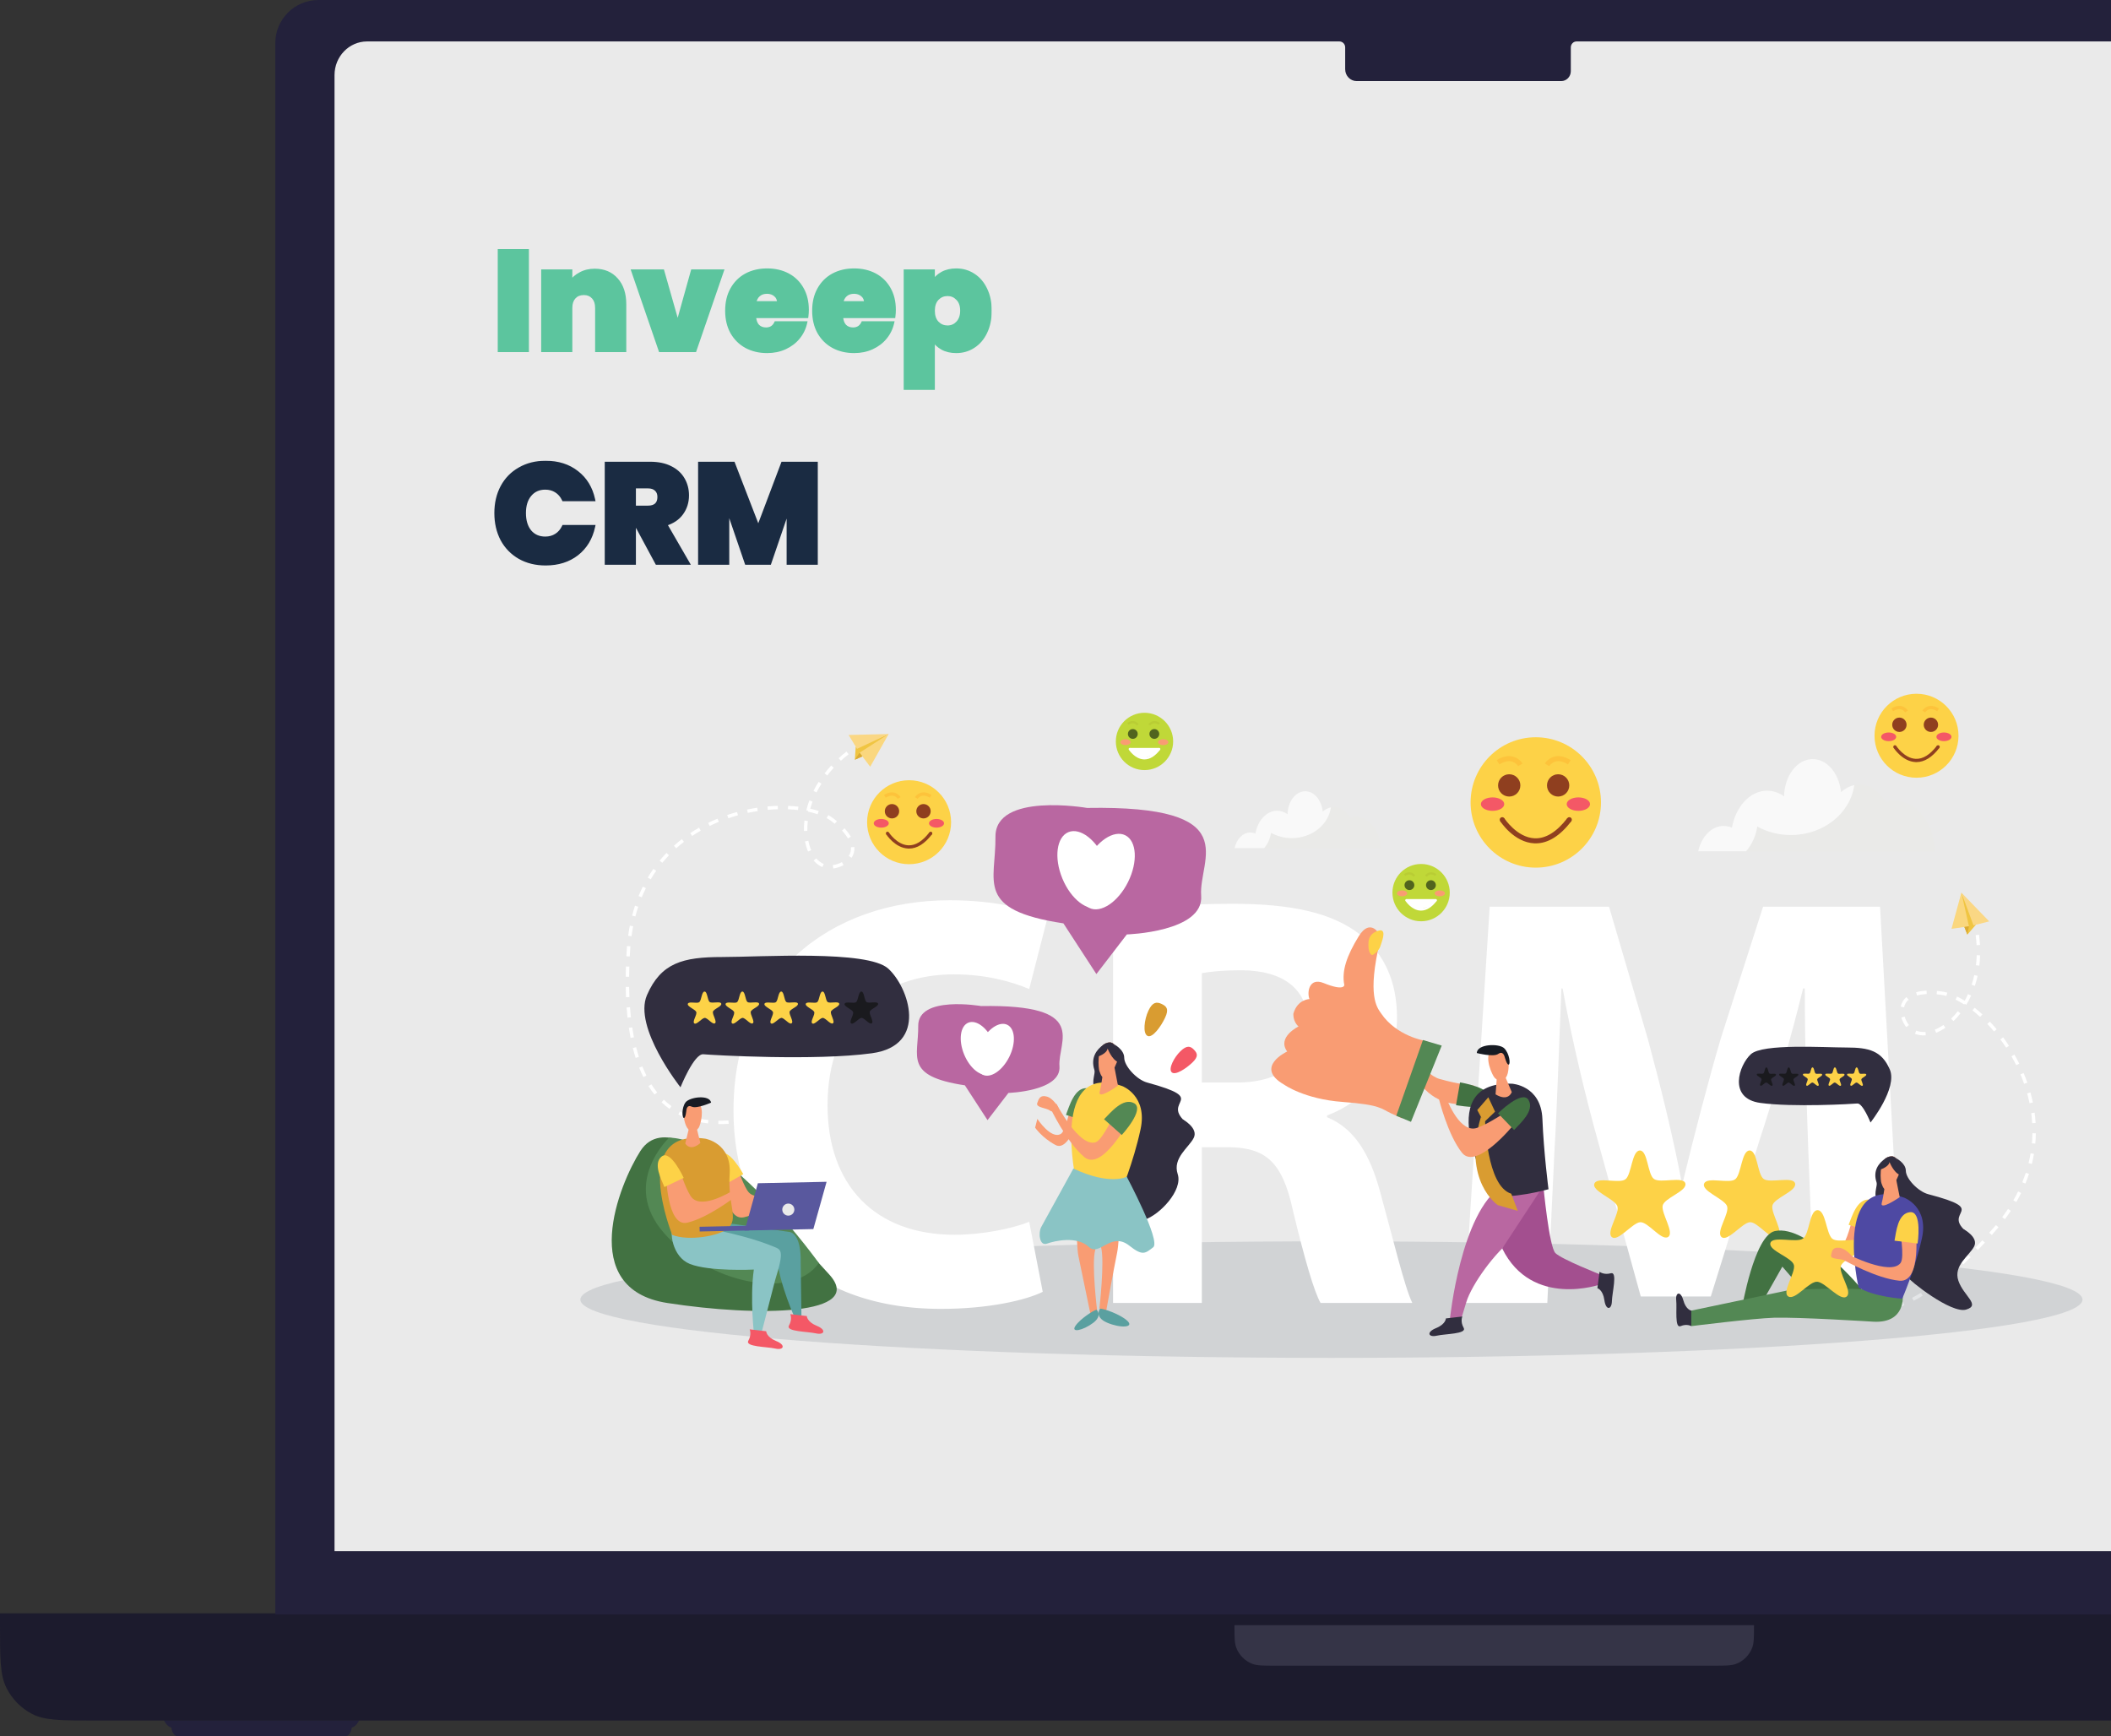 <svg width="1211" height="996" viewBox="0 0 1211 996" fill="none" xmlns="http://www.w3.org/2000/svg">
<rect x="0" y="0" width="1211" height="996" fill="#333333" stroke="none"/>
<path d="M206.058 986.845C205.588 988.019 204.085 990.507 201.83 991.07C201.595 992.714 200.562 996 198.307 996H101.779C99.525 996 98.491 992.714 98.256 991.07C96.002 990.507 94.499 988.019 94.029 986.845H206.058Z" fill="#23213B"/>
<path d="M1620.09 986.845C1619.62 988.019 1618.11 990.507 1615.86 991.07C1615.63 992.714 1614.59 996 1612.34 996H1515.81C1513.55 996 1512.52 992.714 1512.29 991.07C1510.03 990.507 1508.53 988.019 1508.06 986.845H1620.09Z" fill="#23213B"/>
<path d="M1713.55 932.134V925.556H0V932.134C0 951.357 0 960.969 3.686 968.311C6.929 974.769 12.102 980.02 18.466 983.311C25.701 987.052 35.171 987.052 54.112 987.052H1659.44C1678.38 987.052 1687.85 987.052 1695.09 983.311C1701.45 980.02 1706.62 974.769 1709.87 968.311C1713.55 960.969 1713.55 951.357 1713.55 932.134Z" fill="#1C1B2D"/>
<path d="M708.169 932.349H1006.21C1006.21 939.117 1006.21 942.502 1005.2 945.204C1003.58 949.539 1000.16 952.959 995.825 954.578C993.123 955.587 989.738 955.587 982.969 955.587H731.407C724.638 955.587 721.254 955.587 718.551 954.578C714.217 952.959 710.797 949.539 709.178 945.204C708.169 942.502 708.169 939.117 708.169 932.349Z" fill="#353447"/>
<path d="M157.939 24.706C157.939 11.062 169 0 182.645 0H1490.65C1504.3 0 1515.36 11.062 1515.36 24.706V926.175H157.939V24.706Z" fill="#23213B"/>
<path d="M210.59 23.776C200.27 23.776 191.904 32.42 191.904 43.084V889.892H1482.59V43.084C1482.59 32.42 1474.22 23.776 1463.9 23.776H904.406C902.588 23.776 901.115 25.303 901.115 27.187V40.832C901.115 43.972 898.659 46.518 895.63 46.518H778.256C774.621 46.518 771.675 43.463 771.675 39.695V27.187C771.675 25.303 770.201 23.776 768.384 23.776H210.59Z" fill="#EAEAEA"/>
<mask id="path-6-outside-1_45_1959" maskUnits="userSpaceOnUse" x="285" y="142" width="284" height="82" fill="black">
<rect fill="white" x="285" y="142" width="284" height="82"/>
<path d="M302.412 143.895V201H286.536V143.895H302.412ZM341.18 155.154C346.418 155.154 350.576 156.909 353.654 160.419C356.732 163.875 358.271 168.573 358.271 174.513V201H342.395V176.619C342.395 174.027 341.72 172.002 340.37 170.544C339.02 169.032 337.211 168.276 334.943 168.276C332.567 168.276 330.704 169.032 329.354 170.544C328.004 172.002 327.329 174.027 327.329 176.619V201H311.453V155.559H327.329V162.039C328.733 159.987 330.623 158.34 332.999 157.098C335.375 155.802 338.102 155.154 341.18 155.154ZM388.771 186.015L397.276 155.559H414.205L398.572 201H378.808L363.175 155.559H380.104L388.771 186.015ZM463.001 177.753C463.001 178.995 462.92 180.237 462.758 181.479H432.707C432.869 183.963 433.544 185.826 434.732 187.068C435.974 188.256 437.54 188.85 439.43 188.85C442.076 188.85 443.966 187.662 445.1 185.286H462.029C461.327 188.418 459.95 191.226 457.898 193.71C455.9 196.14 453.362 198.057 450.284 199.461C447.206 200.865 443.804 201.567 440.078 201.567C435.596 201.567 431.6 200.622 428.09 198.732C424.634 196.842 421.907 194.142 419.909 190.632C417.965 187.122 416.993 182.991 416.993 178.239C416.993 173.487 417.965 169.383 419.909 165.927C421.853 162.417 424.553 159.717 428.009 157.827C431.519 155.937 435.542 154.992 440.078 154.992C444.56 154.992 448.529 155.91 451.985 157.746C455.441 159.582 458.141 162.228 460.085 165.684C462.029 169.086 463.001 173.109 463.001 177.753ZM446.801 173.784C446.801 171.84 446.153 170.328 444.857 169.248C443.561 168.114 441.941 167.547 439.997 167.547C438.053 167.547 436.46 168.087 435.218 169.167C433.976 170.193 433.166 171.732 432.788 173.784H446.801ZM512.914 177.753C512.914 178.995 512.833 180.237 512.671 181.479H482.62C482.782 183.963 483.457 185.826 484.645 187.068C485.887 188.256 487.453 188.85 489.343 188.85C491.989 188.85 493.879 187.662 495.013 185.286H511.942C511.24 188.418 509.863 191.226 507.811 193.71C505.813 196.14 503.275 198.057 500.197 199.461C497.119 200.865 493.717 201.567 489.991 201.567C485.509 201.567 481.513 200.622 478.003 198.732C474.547 196.842 471.82 194.142 469.822 190.632C467.878 187.122 466.906 182.991 466.906 178.239C466.906 173.487 467.878 169.383 469.822 165.927C471.766 162.417 474.466 159.717 477.922 157.827C481.432 155.937 485.455 154.992 489.991 154.992C494.473 154.992 498.442 155.91 501.898 157.746C505.354 159.582 508.054 162.228 509.998 165.684C511.942 169.086 512.914 173.109 512.914 177.753ZM496.714 173.784C496.714 171.84 496.066 170.328 494.77 169.248C493.474 168.114 491.854 167.547 489.91 167.547C487.966 167.547 486.373 168.087 485.131 169.167C483.889 170.193 483.079 171.732 482.701 173.784H496.714ZM535.287 161.877C536.529 159.771 538.284 158.097 540.552 156.855C542.82 155.613 545.493 154.992 548.571 154.992C552.189 154.992 555.456 155.937 558.372 157.827C561.342 159.717 563.664 162.417 565.338 165.927C567.066 169.437 567.93 173.541 567.93 178.239C567.93 182.937 567.066 187.068 565.338 190.632C563.664 194.142 561.342 196.842 558.372 198.732C555.456 200.622 552.189 201.567 548.571 201.567C545.493 201.567 542.82 200.946 540.552 199.704C538.338 198.462 536.583 196.788 535.287 194.682V222.708H519.411V155.559H535.287V161.877ZM551.811 178.239C551.811 175.269 551.001 172.974 549.381 171.354C547.815 169.68 545.871 168.843 543.549 168.843C541.227 168.843 539.256 169.68 537.636 171.354C536.07 173.028 535.287 175.323 535.287 178.239C535.287 181.209 536.07 183.531 537.636 185.205C539.256 186.879 541.227 187.716 543.549 187.716C545.871 187.716 547.815 186.879 549.381 185.205C551.001 183.477 551.811 181.155 551.811 178.239Z"/>
</mask>
<path d="M302.412 143.895V201H286.536V143.895H302.412ZM341.18 155.154C346.418 155.154 350.576 156.909 353.654 160.419C356.732 163.875 358.271 168.573 358.271 174.513V201H342.395V176.619C342.395 174.027 341.72 172.002 340.37 170.544C339.02 169.032 337.211 168.276 334.943 168.276C332.567 168.276 330.704 169.032 329.354 170.544C328.004 172.002 327.329 174.027 327.329 176.619V201H311.453V155.559H327.329V162.039C328.733 159.987 330.623 158.34 332.999 157.098C335.375 155.802 338.102 155.154 341.18 155.154ZM388.771 186.015L397.276 155.559H414.205L398.572 201H378.808L363.175 155.559H380.104L388.771 186.015ZM463.001 177.753C463.001 178.995 462.92 180.237 462.758 181.479H432.707C432.869 183.963 433.544 185.826 434.732 187.068C435.974 188.256 437.54 188.85 439.43 188.85C442.076 188.85 443.966 187.662 445.1 185.286H462.029C461.327 188.418 459.95 191.226 457.898 193.71C455.9 196.14 453.362 198.057 450.284 199.461C447.206 200.865 443.804 201.567 440.078 201.567C435.596 201.567 431.6 200.622 428.09 198.732C424.634 196.842 421.907 194.142 419.909 190.632C417.965 187.122 416.993 182.991 416.993 178.239C416.993 173.487 417.965 169.383 419.909 165.927C421.853 162.417 424.553 159.717 428.009 157.827C431.519 155.937 435.542 154.992 440.078 154.992C444.56 154.992 448.529 155.91 451.985 157.746C455.441 159.582 458.141 162.228 460.085 165.684C462.029 169.086 463.001 173.109 463.001 177.753ZM446.801 173.784C446.801 171.84 446.153 170.328 444.857 169.248C443.561 168.114 441.941 167.547 439.997 167.547C438.053 167.547 436.46 168.087 435.218 169.167C433.976 170.193 433.166 171.732 432.788 173.784H446.801ZM512.914 177.753C512.914 178.995 512.833 180.237 512.671 181.479H482.62C482.782 183.963 483.457 185.826 484.645 187.068C485.887 188.256 487.453 188.85 489.343 188.85C491.989 188.85 493.879 187.662 495.013 185.286H511.942C511.24 188.418 509.863 191.226 507.811 193.71C505.813 196.14 503.275 198.057 500.197 199.461C497.119 200.865 493.717 201.567 489.991 201.567C485.509 201.567 481.513 200.622 478.003 198.732C474.547 196.842 471.82 194.142 469.822 190.632C467.878 187.122 466.906 182.991 466.906 178.239C466.906 173.487 467.878 169.383 469.822 165.927C471.766 162.417 474.466 159.717 477.922 157.827C481.432 155.937 485.455 154.992 489.991 154.992C494.473 154.992 498.442 155.91 501.898 157.746C505.354 159.582 508.054 162.228 509.998 165.684C511.942 169.086 512.914 173.109 512.914 177.753ZM496.714 173.784C496.714 171.84 496.066 170.328 494.77 169.248C493.474 168.114 491.854 167.547 489.91 167.547C487.966 167.547 486.373 168.087 485.131 169.167C483.889 170.193 483.079 171.732 482.701 173.784H496.714ZM535.287 161.877C536.529 159.771 538.284 158.097 540.552 156.855C542.82 155.613 545.493 154.992 548.571 154.992C552.189 154.992 555.456 155.937 558.372 157.827C561.342 159.717 563.664 162.417 565.338 165.927C567.066 169.437 567.93 173.541 567.93 178.239C567.93 182.937 567.066 187.068 565.338 190.632C563.664 194.142 561.342 196.842 558.372 198.732C555.456 200.622 552.189 201.567 548.571 201.567C545.493 201.567 542.82 200.946 540.552 199.704C538.338 198.462 536.583 196.788 535.287 194.682V222.708H519.411V155.559H535.287V161.877ZM551.811 178.239C551.811 175.269 551.001 172.974 549.381 171.354C547.815 169.68 545.871 168.843 543.549 168.843C541.227 168.843 539.256 169.68 537.636 171.354C536.07 173.028 535.287 175.323 535.287 178.239C535.287 181.209 536.07 183.531 537.636 185.205C539.256 186.879 541.227 187.716 543.549 187.716C545.871 187.716 547.815 186.879 549.381 185.205C551.001 183.477 551.811 181.155 551.811 178.239Z" fill="#5CC59E"/>
<path d="M302.412 143.895H303.412V142.895H302.412V143.895ZM302.412 201V202H303.412V201H302.412ZM286.536 201H285.536V202H286.536V201ZM286.536 143.895V142.895H285.536V143.895H286.536ZM301.412 143.895V201H303.412V143.895H301.412ZM302.412 200H286.536V202H302.412V200ZM287.536 201V143.895H285.536V201H287.536ZM286.536 144.895H302.412V142.895H286.536V144.895ZM353.654 160.419L352.902 161.078L352.907 161.084L353.654 160.419ZM358.271 201V202H359.271V201H358.271ZM342.395 201H341.395V202H342.395V201ZM340.37 170.544L339.624 171.21L339.63 171.217L339.636 171.223L340.37 170.544ZM329.354 170.544L330.088 171.223L330.094 171.217L330.1 171.21L329.354 170.544ZM327.329 201V202H328.329V201H327.329ZM311.453 201H310.453V202H311.453V201ZM311.453 155.559V154.559H310.453V155.559H311.453ZM327.329 155.559H328.329V154.559H327.329V155.559ZM327.329 162.039H326.329V165.271L328.154 162.604L327.329 162.039ZM332.999 157.098L333.462 157.984L333.47 157.98L333.478 157.976L332.999 157.098ZM341.18 156.154C346.169 156.154 350.038 157.813 352.902 161.078L354.406 159.76C351.114 156.005 346.667 154.154 341.18 154.154V156.154ZM352.907 161.084C355.78 164.31 357.271 168.747 357.271 174.513H359.271C359.271 168.399 357.684 163.44 354.401 159.754L352.907 161.084ZM357.271 174.513V201H359.271V174.513H357.271ZM358.271 200H342.395V202H358.271V200ZM343.395 201V176.619H341.395V201H343.395ZM343.395 176.619C343.395 173.854 342.672 171.558 341.104 169.865L339.636 171.223C340.768 172.446 341.395 174.2 341.395 176.619H343.395ZM341.116 169.878C339.552 168.127 337.458 167.276 334.943 167.276V169.276C336.964 169.276 338.488 169.937 339.624 171.21L341.116 169.878ZM334.943 167.276C332.336 167.276 330.181 168.116 328.608 169.878L330.1 171.21C331.227 169.948 332.798 169.276 334.943 169.276V167.276ZM328.62 169.865C327.052 171.558 326.329 173.854 326.329 176.619H328.329C328.329 174.2 328.956 172.446 330.088 171.223L328.62 169.865ZM326.329 176.619V201H328.329V176.619H326.329ZM327.329 200H311.453V202H327.329V200ZM312.453 201V155.559H310.453V201H312.453ZM311.453 156.559H327.329V154.559H311.453V156.559ZM326.329 155.559V162.039H328.329V155.559H326.329ZM328.154 162.604C329.459 160.697 331.22 159.156 333.462 157.984L332.536 156.212C330.026 157.524 328.007 159.277 326.504 161.474L328.154 162.604ZM333.478 157.976C335.688 156.77 338.246 156.154 341.18 156.154V154.154C337.958 154.154 335.062 154.834 332.52 156.22L333.478 157.976ZM388.771 186.015L387.809 186.289L388.78 189.7L389.734 186.284L388.771 186.015ZM397.276 155.559V154.559H396.517L396.313 155.29L397.276 155.559ZM414.205 155.559L415.151 155.884L415.607 154.559H414.205V155.559ZM398.572 201V202H399.286L399.518 201.325L398.572 201ZM378.808 201L377.863 201.325L378.095 202H378.808V201ZM363.175 155.559V154.559H361.774L362.23 155.884L363.175 155.559ZM380.104 155.559L381.066 155.285L380.859 154.559H380.104V155.559ZM389.734 186.284L398.239 155.828L396.313 155.29L387.808 185.746L389.734 186.284ZM397.276 156.559H414.205V154.559H397.276V156.559ZM413.26 155.234L397.627 200.675L399.518 201.325L415.151 155.884L413.26 155.234ZM398.572 200H378.808V202H398.572V200ZM379.754 200.675L364.121 155.234L362.23 155.884L377.863 201.325L379.754 200.675ZM363.175 156.559H380.104V154.559H363.175V156.559ZM379.142 155.833L387.809 186.289L389.733 185.741L381.066 155.285L379.142 155.833ZM462.758 181.479V182.479H463.636L463.749 181.608L462.758 181.479ZM432.707 181.479V180.479H431.639L431.709 181.544L432.707 181.479ZM434.732 187.068L434.009 187.759L434.025 187.775L434.041 187.791L434.732 187.068ZM445.1 185.286V184.286H444.469L444.197 184.855L445.1 185.286ZM462.029 185.286L463.005 185.505L463.278 184.286H462.029V185.286ZM457.898 193.71L457.127 193.073L457.125 193.075L457.898 193.71ZM450.284 199.461L450.699 200.371L450.284 199.461ZM428.09 198.732L427.61 199.609L427.616 199.612L428.09 198.732ZM419.909 190.632L419.034 191.117L419.04 191.127L419.909 190.632ZM419.909 165.927L420.78 166.417L420.784 166.411L419.909 165.927ZM428.009 157.827L427.535 156.947L427.529 156.95L428.009 157.827ZM451.985 157.746L452.454 156.863L451.985 157.746ZM460.085 165.684L459.213 166.174L459.217 166.18L460.085 165.684ZM446.801 173.784V174.784H447.801V173.784H446.801ZM444.857 169.248L444.198 170.001L444.207 170.009L444.217 170.016L444.857 169.248ZM435.218 169.167L435.855 169.938L435.864 169.93L435.874 169.922L435.218 169.167ZM432.788 173.784L431.804 173.603L431.587 174.784H432.788V173.784ZM462.001 177.753C462.001 178.951 461.923 180.15 461.766 181.35L463.749 181.608C463.917 180.324 464.001 179.039 464.001 177.753H462.001ZM462.758 180.479H432.707V182.479H462.758V180.479ZM431.709 181.544C431.88 184.16 432.599 186.285 434.009 187.759L435.454 186.377C434.488 185.367 433.858 183.766 433.705 181.414L431.709 181.544ZM434.041 187.791C435.488 189.175 437.31 189.85 439.43 189.85V187.85C437.769 187.85 436.46 187.337 435.423 186.345L434.041 187.791ZM439.43 189.85C440.906 189.85 442.232 189.517 443.364 188.806C444.496 188.094 445.369 187.045 446.002 185.717L444.197 184.855C443.697 185.903 443.057 186.636 442.3 187.112C441.542 187.589 440.6 187.85 439.43 187.85V189.85ZM445.1 186.286H462.029V184.286H445.1V186.286ZM461.053 185.067C460.386 188.045 459.079 190.71 457.127 193.073L458.669 194.347C460.821 191.742 462.268 188.791 463.005 185.505L461.053 185.067ZM457.125 193.075C455.231 195.379 452.819 197.205 449.869 198.551L450.699 200.371C453.905 198.909 456.568 196.901 458.67 194.345L457.125 193.075ZM449.869 198.551C446.934 199.89 443.675 200.567 440.078 200.567V202.567C443.932 202.567 447.478 201.84 450.699 200.371L449.869 198.551ZM440.078 200.567C435.74 200.567 431.911 199.654 428.564 197.852L427.616 199.612C431.289 201.59 435.451 202.567 440.078 202.567V200.567ZM428.57 197.855C425.281 196.056 422.687 193.49 420.778 190.137L419.04 191.127C421.127 194.794 423.987 197.628 427.61 199.609L428.57 197.855ZM420.784 190.147C418.936 186.811 417.993 182.853 417.993 178.239H415.993C415.993 183.129 416.994 187.433 419.034 191.117L420.784 190.147ZM417.993 178.239C417.993 173.625 418.936 169.696 420.78 166.417L419.037 165.437C416.994 169.07 415.993 173.349 415.993 178.239H417.993ZM420.784 166.411C422.638 163.064 425.202 160.502 428.489 158.704L427.529 156.95C423.904 158.932 421.068 161.77 419.034 165.442L420.784 166.411ZM428.483 158.707C431.828 156.906 435.684 155.992 440.078 155.992V153.992C435.399 153.992 431.209 154.968 427.535 156.947L428.483 158.707ZM440.078 155.992C444.42 155.992 448.224 156.88 451.516 158.629L452.454 156.863C448.834 154.94 444.699 153.992 440.078 153.992V155.992ZM451.516 158.629C454.8 160.374 457.362 162.883 459.213 166.174L460.956 165.194C458.92 161.573 456.081 158.79 452.454 156.863L451.516 158.629ZM459.217 166.18C461.059 169.405 462.001 173.251 462.001 177.753H464.001C464.001 172.967 462.998 168.767 460.953 165.188L459.217 166.18ZM447.801 173.784C447.801 171.594 447.057 169.78 445.497 168.48L444.217 170.016C445.249 170.876 445.801 172.086 445.801 173.784H447.801ZM445.515 168.495C444.013 167.181 442.15 166.547 439.997 166.547V168.547C441.732 168.547 443.108 169.047 444.198 170.001L445.515 168.495ZM439.997 166.547C437.858 166.547 436.018 167.146 434.562 168.412L435.874 169.922C436.902 169.028 438.248 168.547 439.997 168.547V166.547ZM434.581 168.396C433.11 169.611 432.212 171.389 431.804 173.603L433.771 173.965C434.119 172.075 434.842 170.775 435.855 169.938L434.581 168.396ZM432.788 174.784H446.801V172.784H432.788V174.784ZM512.671 181.479V182.479H513.549L513.663 181.608L512.671 181.479ZM482.62 181.479V180.479H481.553L481.622 181.544L482.62 181.479ZM484.645 187.068L483.922 187.759L483.938 187.775L483.954 187.791L484.645 187.068ZM495.013 185.286V184.286H494.382L494.11 184.855L495.013 185.286ZM511.942 185.286L512.918 185.505L513.191 184.286H511.942V185.286ZM507.811 193.71L507.04 193.073L507.038 193.075L507.811 193.71ZM500.197 199.461L500.612 200.371L500.197 199.461ZM478.003 198.732L477.523 199.609L477.529 199.612L478.003 198.732ZM469.822 190.632L468.947 191.117L468.953 191.127L469.822 190.632ZM469.822 165.927L470.694 166.417L470.697 166.411L469.822 165.927ZM477.922 157.827L477.448 156.947L477.442 156.95L477.922 157.827ZM501.898 157.746L502.367 156.863L501.898 157.746ZM509.998 165.684L509.126 166.174L509.13 166.18L509.998 165.684ZM496.714 173.784V174.784H497.714V173.784H496.714ZM494.77 169.248L494.111 170.001L494.12 170.009L494.13 170.016L494.77 169.248ZM485.131 169.167L485.768 169.938L485.778 169.93L485.787 169.922L485.131 169.167ZM482.701 173.784L481.717 173.603L481.5 174.784H482.701V173.784ZM511.914 177.753C511.914 178.951 511.836 180.15 511.679 181.35L513.663 181.608C513.83 180.324 513.914 179.039 513.914 177.753H511.914ZM512.671 180.479H482.62V182.479H512.671V180.479ZM481.622 181.544C481.793 184.16 482.513 186.285 483.922 187.759L485.368 186.377C484.401 185.367 483.771 183.766 483.618 181.414L481.622 181.544ZM483.954 187.791C485.401 189.175 487.223 189.85 489.343 189.85V187.85C487.682 187.85 486.373 187.337 485.336 186.345L483.954 187.791ZM489.343 189.85C490.819 189.85 492.145 189.517 493.277 188.806C494.409 188.094 495.282 187.045 495.915 185.717L494.11 184.855C493.61 185.903 492.971 186.636 492.213 187.112C491.455 187.589 490.513 187.85 489.343 187.85V189.85ZM495.013 186.286H511.942V184.286H495.013V186.286ZM510.966 185.067C510.299 188.045 508.992 190.71 507.04 193.073L508.582 194.347C510.734 191.742 512.181 188.791 512.918 185.505L510.966 185.067ZM507.038 193.075C505.144 195.379 502.732 197.205 499.782 198.551L500.612 200.371C503.818 198.909 506.481 196.901 508.583 194.345L507.038 193.075ZM499.782 198.551C496.847 199.89 493.588 200.567 489.991 200.567V202.567C493.845 202.567 497.391 201.84 500.612 200.371L499.782 198.551ZM489.991 200.567C485.654 200.567 481.824 199.654 478.477 197.852L477.529 199.612C481.202 201.59 485.364 202.567 489.991 202.567V200.567ZM478.483 197.855C475.194 196.056 472.6 193.49 470.691 190.137L468.953 191.127C471.04 194.794 473.9 197.628 477.523 199.609L478.483 197.855ZM470.697 190.147C468.849 186.811 467.906 182.853 467.906 178.239H465.906C465.906 183.129 466.907 187.433 468.947 191.117L470.697 190.147ZM467.906 178.239C467.906 173.625 468.849 169.696 470.693 166.417L468.95 165.437C466.907 169.07 465.906 173.349 465.906 178.239H467.906ZM470.697 166.411C472.551 163.064 475.115 160.502 478.402 158.704L477.442 156.95C473.817 158.932 470.981 161.77 468.947 165.442L470.697 166.411ZM478.396 158.707C481.741 156.906 485.597 155.992 489.991 155.992V153.992C485.312 153.992 481.123 154.968 477.448 156.947L478.396 158.707ZM489.991 155.992C494.333 155.992 498.137 156.88 501.429 158.629L502.367 156.863C498.747 154.94 494.613 153.992 489.991 153.992V155.992ZM501.429 158.629C504.713 160.374 507.275 162.883 509.126 166.174L510.869 165.194C508.833 161.573 505.994 158.79 502.367 156.863L501.429 158.629ZM509.13 166.18C510.973 169.405 511.914 173.251 511.914 177.753H513.914C513.914 172.967 512.911 168.767 510.866 165.188L509.13 166.18ZM497.714 173.784C497.714 171.594 496.97 169.78 495.41 168.48L494.13 170.016C495.162 170.876 495.714 172.086 495.714 173.784H497.714ZM495.428 168.495C493.926 167.181 492.063 166.547 489.91 166.547V168.547C491.645 168.547 493.021 169.047 494.111 170.001L495.428 168.495ZM489.91 166.547C487.771 166.547 485.931 167.146 484.475 168.412L485.787 169.922C486.815 169.028 488.161 168.547 489.91 168.547V166.547ZM484.494 168.396C483.023 169.611 482.125 171.389 481.717 173.603L483.684 173.965C484.033 172.075 484.755 170.775 485.768 169.938L484.494 168.396ZM482.701 174.784H496.714V172.784H482.701V174.784ZM535.287 161.877H534.287V165.541L536.148 162.385L535.287 161.877ZM540.552 156.855L540.072 155.978L540.552 156.855ZM558.372 157.827L557.828 158.666L557.835 158.671L558.372 157.827ZM565.338 165.927L564.435 166.358L564.441 166.369L565.338 165.927ZM565.338 190.632L564.438 190.196L564.435 190.202L565.338 190.632ZM558.372 198.732L557.835 197.888L557.828 197.893L558.372 198.732ZM540.552 199.704L540.063 200.576L540.072 200.581L540.552 199.704ZM535.287 194.682L536.139 194.158L534.287 191.149V194.682H535.287ZM535.287 222.708V223.708H536.287V222.708H535.287ZM519.411 222.708H518.411V223.708H519.411V222.708ZM519.411 155.559V154.559H518.411V155.559H519.411ZM535.287 155.559H536.287V154.559H535.287V155.559ZM549.381 171.354L548.651 172.037L548.662 172.049L548.674 172.061L549.381 171.354ZM537.636 171.354L536.917 170.659L536.912 170.665L536.906 170.671L537.636 171.354ZM537.636 185.205L536.906 185.888L536.912 185.894L536.917 185.9L537.636 185.205ZM549.381 185.205L548.651 184.521L548.651 184.522L549.381 185.205ZM536.148 162.385C537.294 160.443 538.913 158.893 541.032 157.732L540.072 155.978C537.655 157.301 535.764 159.099 534.426 161.369L536.148 162.385ZM541.032 157.732C543.127 156.585 545.629 155.992 548.571 155.992V153.992C545.357 153.992 542.513 154.641 540.072 155.978L541.032 157.732ZM548.571 155.992C552.004 155.992 555.081 156.886 557.828 158.666L558.916 156.988C555.831 154.988 552.374 153.992 548.571 153.992V155.992ZM557.835 158.671C560.631 160.45 562.833 162.998 564.435 166.357L566.241 165.497C564.495 161.836 562.053 158.984 558.909 156.983L557.835 158.671ZM564.441 166.369C566.089 169.716 566.93 173.664 566.93 178.239H568.93C568.93 173.418 568.043 169.158 566.235 165.485L564.441 166.369ZM566.93 178.239C566.93 182.814 566.089 186.791 564.438 190.196L566.238 191.068C568.043 187.345 568.93 183.06 568.93 178.239H566.93ZM564.435 190.202C562.833 193.561 560.631 196.109 557.835 197.888L558.909 199.576C562.053 197.575 564.495 194.723 566.241 191.062L564.435 190.202ZM557.828 197.893C555.081 199.673 552.004 200.567 548.571 200.567V202.567C552.374 202.567 555.831 201.571 558.916 199.571L557.828 197.893ZM548.571 200.567C545.629 200.567 543.127 199.974 541.032 198.827L540.072 200.581C542.513 201.918 545.357 202.567 548.571 202.567V200.567ZM541.041 198.832C538.972 197.671 537.343 196.115 536.139 194.158L534.435 195.206C535.823 197.461 537.704 199.253 540.063 200.576L541.041 198.832ZM534.287 194.682V222.708H536.287V194.682H534.287ZM535.287 221.708H519.411V223.708H535.287V221.708ZM520.411 222.708V155.559H518.411V222.708H520.411ZM519.411 156.559H535.287V154.559H519.411V156.559ZM534.287 155.559V161.877H536.287V155.559H534.287ZM552.811 178.239C552.811 175.086 551.947 172.505 550.088 170.647L548.674 172.061C550.055 173.443 550.811 175.452 550.811 178.239H552.811ZM550.111 170.671C548.353 168.792 546.144 167.843 543.549 167.843V169.843C545.598 169.843 547.277 170.568 548.651 172.037L550.111 170.671ZM543.549 167.843C540.955 167.843 538.725 168.791 536.917 170.659L538.355 172.049C539.787 170.569 541.499 169.843 543.549 169.843V167.843ZM536.906 170.671C535.123 172.577 534.287 175.141 534.287 178.239H536.287C536.287 175.505 537.017 173.479 538.366 172.037L536.906 170.671ZM534.287 178.239C534.287 181.385 535.12 183.979 536.906 185.888L538.366 184.522C537.02 183.083 536.287 181.033 536.287 178.239H534.287ZM536.917 185.9C538.725 187.768 540.955 188.716 543.549 188.716V186.716C541.499 186.716 539.787 185.99 538.355 184.51L536.917 185.9ZM543.549 188.716C546.144 188.716 548.353 187.767 550.111 185.888L548.651 184.522C547.277 185.991 545.598 186.716 543.549 186.716V188.716ZM550.111 185.889C551.942 183.935 552.811 181.347 552.811 178.239H550.811C550.811 180.963 550.06 183.019 548.651 184.521L550.111 185.889Z" fill="#5CC59E" mask="url(#path-6-outside-1_45_1959)"/>
<mask id="path-8-outside-2_45_1959" maskUnits="userSpaceOnUse" x="283" y="264" width="187" height="61" fill="black">
<rect fill="white" x="283" y="264" width="187" height="61"/>
<path d="M284.592 294.326C284.592 288.71 285.753 283.715 288.075 279.341C290.451 274.913 293.799 271.484 298.119 269.054C302.439 266.57 307.407 265.328 313.023 265.328C320.151 265.328 326.145 267.245 331.005 271.079C335.865 274.859 338.997 280.016 340.401 286.55H323.31C322.284 284.39 320.853 282.743 319.017 281.609C317.235 280.475 315.156 279.908 312.78 279.908C309.108 279.908 306.165 281.231 303.951 283.877C301.791 286.469 300.711 289.952 300.711 294.326C300.711 298.754 301.791 302.291 303.951 304.937C306.165 307.529 309.108 308.825 312.78 308.825C315.156 308.825 317.235 308.258 319.017 307.124C320.853 305.99 322.284 304.343 323.31 302.183H340.401C338.997 308.717 335.865 313.901 331.005 317.735C326.145 321.515 320.151 323.405 313.023 323.405C307.407 323.405 302.439 322.19 298.119 319.76C293.799 317.276 290.451 313.847 288.075 309.473C285.753 305.045 284.592 299.996 284.592 294.326ZM376.836 323L365.496 301.94H363.795V323H347.919V265.895H372.948C377.538 265.895 381.426 266.705 384.612 268.325C387.798 269.891 390.201 272.078 391.821 274.886C393.441 277.64 394.251 280.745 394.251 284.201C394.251 288.089 393.171 291.518 391.011 294.488C388.905 297.404 385.8 299.483 381.696 300.725L394.575 323H376.836ZM363.795 291.086H371.652C373.812 291.086 375.432 290.573 376.512 289.547C377.592 288.521 378.132 287.036 378.132 285.092C378.132 283.256 377.565 281.825 376.431 280.799C375.351 279.719 373.758 279.179 371.652 279.179H363.795V291.086ZM468.134 265.895V323H452.258V291.491L441.485 323H428.201L417.347 291.248V323H401.471V265.895H420.668L435.005 302.993L449.018 265.895H468.134Z"/>
</mask>
<path d="M284.592 294.326C284.592 288.71 285.753 283.715 288.075 279.341C290.451 274.913 293.799 271.484 298.119 269.054C302.439 266.57 307.407 265.328 313.023 265.328C320.151 265.328 326.145 267.245 331.005 271.079C335.865 274.859 338.997 280.016 340.401 286.55H323.31C322.284 284.39 320.853 282.743 319.017 281.609C317.235 280.475 315.156 279.908 312.78 279.908C309.108 279.908 306.165 281.231 303.951 283.877C301.791 286.469 300.711 289.952 300.711 294.326C300.711 298.754 301.791 302.291 303.951 304.937C306.165 307.529 309.108 308.825 312.78 308.825C315.156 308.825 317.235 308.258 319.017 307.124C320.853 305.99 322.284 304.343 323.31 302.183H340.401C338.997 308.717 335.865 313.901 331.005 317.735C326.145 321.515 320.151 323.405 313.023 323.405C307.407 323.405 302.439 322.19 298.119 319.76C293.799 317.276 290.451 313.847 288.075 309.473C285.753 305.045 284.592 299.996 284.592 294.326ZM376.836 323L365.496 301.94H363.795V323H347.919V265.895H372.948C377.538 265.895 381.426 266.705 384.612 268.325C387.798 269.891 390.201 272.078 391.821 274.886C393.441 277.64 394.251 280.745 394.251 284.201C394.251 288.089 393.171 291.518 391.011 294.488C388.905 297.404 385.8 299.483 381.696 300.725L394.575 323H376.836ZM363.795 291.086H371.652C373.812 291.086 375.432 290.573 376.512 289.547C377.592 288.521 378.132 287.036 378.132 285.092C378.132 283.256 377.565 281.825 376.431 280.799C375.351 279.719 373.758 279.179 371.652 279.179H363.795V291.086ZM468.134 265.895V323H452.258V291.491L441.485 323H428.201L417.347 291.248V323H401.471V265.895H420.668L435.005 302.993L449.018 265.895H468.134Z" fill="#1A2B42"/>
<path d="M288.075 279.341L287.194 278.868L287.192 278.872L288.075 279.341ZM298.119 269.054L298.609 269.926L298.617 269.921L298.119 269.054ZM331.005 271.079L330.386 271.864L330.391 271.868L331.005 271.079ZM340.401 286.55V287.55H341.639L341.379 286.34L340.401 286.55ZM323.31 286.55L322.407 286.979L322.678 287.55H323.31V286.55ZM319.017 281.609L318.48 282.453L318.492 282.46L319.017 281.609ZM303.951 283.877L303.184 283.235L303.183 283.237L303.951 283.877ZM303.951 304.937L303.176 305.569L303.183 305.578L303.191 305.586L303.951 304.937ZM319.017 307.124L318.491 306.273L318.48 306.28L319.017 307.124ZM323.31 302.183V301.183H322.678L322.407 301.754L323.31 302.183ZM340.401 302.183L341.379 302.393L341.639 301.183H340.401V302.183ZM331.005 317.735L331.619 318.524L331.624 318.52L331.005 317.735ZM298.119 319.76L297.621 320.627L297.629 320.632L298.119 319.76ZM288.075 309.473L287.189 309.937L287.193 309.944L287.196 309.95L288.075 309.473ZM285.592 294.326C285.592 288.851 286.723 284.021 288.958 279.81L287.192 278.872C284.783 283.409 283.592 288.569 283.592 294.326H285.592ZM288.956 279.814C291.244 275.551 294.457 272.261 298.609 269.926L297.629 268.182C293.141 270.707 289.658 274.275 287.194 278.868L288.956 279.814ZM298.617 269.921C302.767 267.535 307.559 266.328 313.023 266.328V264.328C307.255 264.328 302.111 265.605 297.621 268.187L298.617 269.921ZM313.023 266.328C319.962 266.328 325.728 268.19 330.386 271.864L331.624 270.294C326.562 266.3 320.34 264.328 313.023 264.328V266.328ZM330.391 271.868C335.049 275.491 338.064 280.435 339.423 286.76L341.379 286.34C339.93 279.597 336.681 274.227 331.619 270.29L330.391 271.868ZM340.401 285.55H323.31V287.55H340.401V285.55ZM324.213 286.121C323.114 283.806 321.56 282.004 319.542 280.758L318.492 282.46C320.146 283.482 321.454 284.974 322.407 286.979L324.213 286.121ZM319.554 280.765C317.592 279.517 315.322 278.908 312.78 278.908V280.908C314.99 280.908 316.878 281.433 318.48 282.453L319.554 280.765ZM312.78 278.908C308.834 278.908 305.602 280.346 303.184 283.235L304.718 284.519C306.728 282.116 309.382 280.908 312.78 280.908V278.908ZM303.183 283.237C300.833 286.056 299.711 289.789 299.711 294.326H301.711C301.711 290.115 302.749 286.882 304.719 284.517L303.183 283.237ZM299.711 294.326C299.711 298.915 300.832 302.698 303.176 305.569L304.726 304.305C302.75 301.884 301.711 298.593 301.711 294.326H299.711ZM303.191 305.586C305.611 308.42 308.841 309.825 312.78 309.825V307.825C309.375 307.825 306.719 306.638 304.711 304.288L303.191 305.586ZM312.78 309.825C315.322 309.825 317.592 309.216 319.554 307.968L318.48 306.28C316.878 307.3 314.99 307.825 312.78 307.825V309.825ZM319.542 307.975C321.56 306.729 323.114 304.927 324.213 302.612L322.407 301.754C321.454 303.759 320.146 305.251 318.492 306.273L319.542 307.975ZM323.31 303.183H340.401V301.183H323.31V303.183ZM339.423 301.973C338.064 308.299 335.048 313.272 330.386 316.95L331.624 318.52C336.682 314.53 339.93 309.135 341.379 302.393L339.423 301.973ZM330.391 316.946C325.733 320.568 319.965 322.405 313.023 322.405V324.405C320.337 324.405 326.557 322.462 331.619 318.524L330.391 316.946ZM313.023 322.405C307.556 322.405 302.761 321.224 298.609 318.888L297.629 320.632C302.117 323.156 307.258 324.405 313.023 324.405V322.405ZM298.617 318.893C294.458 316.501 291.241 313.207 288.954 308.996L287.196 309.95C289.661 314.487 293.14 318.051 297.621 320.627L298.617 318.893ZM288.961 309.009C286.723 304.742 285.592 299.856 285.592 294.326H283.592C283.592 300.136 284.783 305.348 287.189 309.937L288.961 309.009ZM376.836 323L375.955 323.474L376.239 324H376.836V323ZM365.496 301.94L366.376 301.466L366.093 300.94H365.496V301.94ZM363.795 301.94V300.94H362.795V301.94H363.795ZM363.795 323V324H364.795V323H363.795ZM347.919 323H346.919V324H347.919V323ZM347.919 265.895V264.895H346.919V265.895H347.919ZM384.612 268.325L384.159 269.216L384.171 269.222L384.612 268.325ZM391.821 274.886L390.955 275.386L390.959 275.393L391.821 274.886ZM391.011 294.488L390.202 293.9L390.2 293.903L391.011 294.488ZM381.696 300.725L381.406 299.768L380.199 300.133L380.83 301.226L381.696 300.725ZM394.575 323V324H396.308L395.441 322.499L394.575 323ZM363.795 291.086H362.795V292.086H363.795V291.086ZM376.512 289.547L375.823 288.822L375.823 288.822L376.512 289.547ZM376.431 280.799L375.724 281.506L375.741 281.524L375.76 281.541L376.431 280.799ZM363.795 279.179V278.179H362.795V279.179H363.795ZM377.716 322.526L366.376 301.466L364.615 302.414L375.955 323.474L377.716 322.526ZM365.496 300.94H363.795V302.94H365.496V300.94ZM362.795 301.94V323H364.795V301.94H362.795ZM363.795 322H347.919V324H363.795V322ZM348.919 323V265.895H346.919V323H348.919ZM347.919 266.895H372.948V264.895H347.919V266.895ZM372.948 266.895C377.424 266.895 381.147 267.685 384.159 269.216L385.065 267.434C381.704 265.725 377.652 264.895 372.948 264.895V266.895ZM384.171 269.222C387.196 270.71 389.443 272.766 390.955 275.386L392.687 274.386C390.958 271.39 388.399 269.072 385.053 267.428L384.171 269.222ZM390.959 275.393C392.481 277.981 393.251 280.908 393.251 284.201H395.251C395.251 280.582 394.4 277.299 392.683 274.379L390.959 275.393ZM393.251 284.201C393.251 287.891 392.23 291.111 390.202 293.9L391.82 295.076C394.111 291.925 395.251 288.287 395.251 284.201H393.251ZM390.2 293.903C388.246 296.609 385.342 298.577 381.406 299.768L381.985 301.682C386.258 300.389 389.564 298.199 391.821 295.073L390.2 293.903ZM380.83 301.226L393.709 323.501L395.441 322.499L382.562 300.224L380.83 301.226ZM394.575 322H376.836V324H394.575V322ZM363.795 292.086H371.652V290.086H363.795V292.086ZM371.652 292.086C373.954 292.086 375.866 291.54 377.201 290.272L375.823 288.822C374.998 289.606 373.67 290.086 371.652 290.086V292.086ZM377.201 290.272C378.535 289.004 379.132 287.222 379.132 285.092H377.132C377.132 286.85 376.649 288.038 375.823 288.822L377.201 290.272ZM379.132 285.092C379.132 283.035 378.487 281.311 377.102 280.057L375.76 281.541C376.643 282.339 377.132 283.477 377.132 285.092H379.132ZM377.138 280.092C375.809 278.763 373.92 278.179 371.652 278.179V280.179C373.595 280.179 374.893 280.675 375.724 281.506L377.138 280.092ZM371.652 278.179H363.795V280.179H371.652V278.179ZM362.795 279.179V291.086H364.795V279.179H362.795ZM468.134 265.895H469.134V264.895H468.134V265.895ZM468.134 323V324H469.134V323H468.134ZM452.258 323H451.258V324H452.258V323ZM452.258 291.491H453.258L451.311 291.167L452.258 291.491ZM441.485 323V324H442.2L442.431 323.324L441.485 323ZM428.201 323L427.254 323.323L427.486 324H428.201V323ZM417.347 291.248L418.293 290.925L416.347 291.248H417.347ZM417.347 323V324H418.347V323H417.347ZM401.471 323H400.471V324H401.471V323ZM401.471 265.895V264.895H400.471V265.895H401.471ZM420.668 265.895L421.6 265.535L421.353 264.895H420.668V265.895ZM435.005 302.993L434.072 303.353L435.015 305.795L435.94 303.346L435.005 302.993ZM449.018 265.895V264.895H448.326L448.082 265.542L449.018 265.895ZM467.134 265.895V323H469.134V265.895H467.134ZM468.134 322H452.258V324H468.134V322ZM453.258 323V291.491H451.258V323H453.258ZM451.311 291.167L440.538 322.676L442.431 323.324L453.204 291.815L451.311 291.167ZM441.485 322H428.201V324H441.485V322ZM429.147 322.677L418.293 290.925L416.4 291.571L427.254 323.323L429.147 322.677ZM416.347 291.248V323H418.347V291.248H416.347ZM417.347 322H401.471V324H417.347V322ZM402.471 323V265.895H400.471V323H402.471ZM401.471 266.895H420.668V264.895H401.471V266.895ZM419.735 266.255L434.072 303.353L435.937 302.633L421.6 265.535L419.735 266.255ZM435.94 303.346L449.953 266.248L448.082 265.542L434.069 302.64L435.94 303.346ZM449.018 266.895H468.134V264.895H449.018V266.895Z" fill="#1A2B42" mask="url(#path-8-outside-2_45_1959)"/>
<path d="M1009.36 682.531C1009.36 682.549 1009.85 684.695 1010.89 688.165L1009.02 688.721C1007.97 685.19 1007.47 683.056 1007.46 682.965L1009.36 682.531ZM1012.66 693.728C1013.23 695.43 1013.89 697.27 1014.63 699.216L1012.81 699.911C1012.06 697.939 1011.39 696.075 1010.81 694.354L1012.66 693.728ZM1016.81 704.63C1017.54 706.362 1018.33 708.142 1019.18 709.949L1017.42 710.784C1016.55 708.95 1015.75 707.146 1015.01 705.39L1016.81 704.63ZM1021.78 715.158C1022.7 716.912 1023.66 718.621 1024.61 720.24L1022.94 721.23C1021.96 719.587 1020.99 717.85 1020.06 716.068L1021.78 715.158ZM1027.7 725.16C1028.8 726.791 1029.93 728.377 1031.07 729.875L1029.52 731.062C1028.35 729.53 1027.19 727.908 1026.08 726.244L1027.7 725.16ZM1034.74 734.346C1036.05 735.821 1037.4 737.22 1038.75 738.51L1037.4 739.922C1036.01 738.596 1034.62 737.157 1033.28 735.641L1034.74 734.346ZM1043.1 742.281C1044.64 743.48 1046.22 744.583 1047.81 745.561L1046.79 747.225C1045.14 746.208 1043.49 745.063 1041.9 743.819L1043.1 742.281ZM1052.85 748.247C1054.59 749.039 1056.39 749.711 1058.19 750.246L1057.63 752.115C1055.75 751.555 1053.87 750.849 1052.04 750.021L1052.85 748.247ZM1063.74 751.491C1065.6 751.77 1067.51 751.923 1069.42 751.953L1069.39 753.903C1067.39 753.874 1065.39 753.712 1063.45 753.419L1063.74 751.491ZM1080.78 750.683L1081.22 752.585C1079.25 753.039 1077.27 753.382 1075.35 753.601L1075.13 751.662C1076.98 751.45 1078.88 751.121 1080.78 750.683ZM1091.7 747.029L1092.48 748.817C1090.63 749.621 1088.77 750.34 1086.94 750.953L1086.32 749.105C1088.09 748.507 1089.9 747.807 1091.7 747.029ZM1101.95 741.685L1102.96 743.354C1101.23 744.397 1099.5 745.374 1097.82 746.259L1096.91 744.53C1098.56 743.664 1100.26 742.705 1101.95 741.685ZM1092.61 583.203C1093.11 584.925 1094 586.651 1095.09 588.059L1093.56 589.259C1092.29 587.64 1091.32 585.735 1090.73 583.753L1092.61 583.203ZM1093.63 572.014L1094.9 573.494C1093.53 574.668 1092.66 576.149 1092.29 577.895L1090.38 577.496C1090.84 575.321 1091.93 573.475 1093.63 572.014ZM1111.56 735.17L1112.73 736.732C1111.13 737.928 1109.52 739.081 1107.93 740.162L1106.83 738.547C1108.4 737.486 1109.98 736.351 1111.56 735.17ZM1099.27 591.274C1100.87 591.911 1102.66 592.159 1104.58 592.013L1104.73 593.961C1102.5 594.128 1100.42 593.836 1098.55 593.086L1099.27 591.274ZM1103.57 568.444C1104.09 568.396 1104.63 568.36 1105.18 568.338L1105.27 570.29C1104.74 570.311 1104.23 570.344 1103.74 570.388C1102.28 570.522 1100.92 570.759 1099.71 571.091L1099.19 569.211C1100.51 568.847 1101.98 568.588 1103.57 568.444ZM1120.58 727.839L1121.87 729.309C1120.35 730.635 1118.85 731.899 1117.37 733.107L1116.14 731.593C1117.6 730.402 1119.08 729.151 1120.58 727.839ZM1114.9 588.005L1116 589.615C1114.25 590.811 1112.46 591.782 1110.68 592.503L1109.95 590.694C1111.6 590.027 1113.27 589.122 1114.9 588.005ZM1129.12 719.913L1130.48 721.303C1129.05 722.711 1127.63 724.066 1126.24 725.368L1124.9 723.941C1126.29 722.65 1127.7 721.307 1129.12 719.913ZM1111.16 568.497C1111.97 568.57 1112.81 568.659 1113.68 568.769C1114.77 568.91 1115.92 569.15 1117.1 569.49L1116.57 571.368C1115.48 571.054 1114.42 570.832 1113.43 570.705C1112.59 570.598 1111.77 570.51 1110.99 570.443L1111.16 568.497ZM1123.1 580.146L1124.64 581.347C1123.39 582.953 1122.05 584.453 1120.65 585.804L1119.29 584.4C1120.63 583.111 1121.91 581.682 1123.1 580.146ZM1137.22 711.535L1138.66 712.861C1137.3 714.328 1135.95 715.752 1134.62 717.131L1133.22 715.772C1134.54 714.406 1135.87 712.995 1137.22 711.535ZM1122.71 571.69C1124.13 572.388 1125.6 573.209 1127.08 574.127C1127.76 572.898 1128.4 571.623 1128.98 570.325L1130.76 571.125C1129.94 572.953 1129.01 574.732 1128.01 576.415L1127.1 575.87L1126.83 576.286C1125.14 575.193 1123.47 574.238 1121.85 573.443L1122.71 571.69ZM1143.89 704.065C1144.26 703.65 1144.61 703.233 1144.96 702.816L1146.45 704.071C1146.1 704.493 1145.74 704.919 1145.37 705.341C1144.44 706.419 1143.52 707.474 1142.6 708.509L1141.14 707.213C1142.05 706.184 1142.97 705.135 1143.89 704.065ZM1132.73 578.104C1134.24 579.291 1135.76 580.584 1137.25 581.943L1135.93 583.383C1134.48 582.055 1132.99 580.797 1131.52 579.641L1132.73 578.104ZM1132.57 559.414L1134.47 559.832C1134.04 561.78 1133.52 563.711 1132.91 565.572L1131.06 564.966C1131.64 563.167 1132.15 561.299 1132.57 559.414ZM1133.96 547.99L1135.91 548.05C1135.85 550.037 1135.7 552.031 1135.46 553.974L1133.53 553.735C1133.76 551.851 1133.9 549.919 1133.96 547.99ZM1133.41 526.546C1133.74 527.837 1134.03 529.115 1134.3 530.379L1132.39 530.775C1132.13 529.54 1131.84 528.294 1131.52 527.029L1133.41 526.546ZM1135.29 536.217C1135.56 538.225 1135.74 540.196 1135.84 542.121L1133.9 542.222C1133.79 540.348 1133.62 538.431 1133.36 536.472L1135.29 536.217ZM1151.91 693.543L1153.54 694.625C1152.47 696.23 1151.32 697.856 1150.13 699.45L1148.57 698.277C1149.74 696.711 1150.87 695.118 1151.91 693.543ZM1141.47 586.087C1142.82 587.497 1144.15 588.981 1145.42 590.492L1143.93 591.749C1142.68 590.269 1141.38 588.816 1140.06 587.433L1141.47 586.087ZM1157.71 683.525L1159.46 684.389C1158.6 686.131 1157.66 687.882 1156.66 689.601L1154.97 688.625C1155.95 686.942 1156.87 685.226 1157.71 683.525ZM1149.1 595.131C1150.26 596.697 1151.41 598.329 1152.49 599.974L1150.86 601.046C1149.8 599.432 1148.68 597.834 1147.53 596.296L1149.1 595.131ZM1162.1 672.834L1163.95 673.445C1163.34 675.304 1162.65 677.172 1161.9 678.998L1160.09 678.257C1160.83 676.474 1161.5 674.648 1162.1 672.834ZM1155.59 605.01C1156.57 606.711 1157.51 608.461 1158.39 610.218L1156.64 611.091C1155.78 609.369 1154.86 607.649 1153.9 605.984L1155.59 605.01ZM1164.88 661.627L1166.81 661.952C1166.48 663.889 1166.07 665.841 1165.6 667.753L1163.7 667.284C1164.16 665.417 1164.56 663.515 1164.88 661.627ZM1160.86 615.587C1161.64 617.407 1162.36 619.261 1163 621.105L1161.16 621.751C1160.53 619.945 1159.82 618.129 1159.07 616.351L1160.86 615.587ZM1164.78 626.746C1165.32 628.654 1165.79 630.589 1166.18 632.499L1164.27 632.891C1163.88 631.029 1163.42 629.135 1162.9 627.268L1164.78 626.746ZM1165.93 650.127L1167.88 650.157C1167.86 652.126 1167.75 654.116 1167.57 656.076L1165.63 655.901C1165.8 653.987 1165.9 652.05 1165.93 650.127ZM1167.18 638.335C1167.44 640.279 1167.63 642.245 1167.75 644.23L1165.8 644.349C1165.68 642.41 1165.5 640.492 1165.24 638.594L1167.18 638.335Z" fill="white"/>
<path d="M1126.87 531.79L1128.6 536.188L1133.48 530.524L1125.18 512.092L1126.87 531.79Z" fill="#F0C542"/>
<path d="M1119.51 532.856L1125.18 512.092L1129.51 531.409L1119.51 532.856Z" fill="#FAD77E"/>
<path d="M1125.18 512.092L1132.11 530.866L1141.12 528.584L1125.18 512.092Z" fill="#FAD784"/>
<path d="M1128.6 536.187L1129.51 531.408L1126.87 531.79L1128.6 536.187Z" fill="#DBAB33"/>
<path d="M763.798 779C1001.76 779 1194.66 764.032 1194.66 745.568C1194.66 727.104 1001.76 712.136 763.798 712.136C525.838 712.136 332.932 727.104 332.932 745.568C332.932 764.032 525.838 779 763.798 779Z" fill="#1A2B42" fill-opacity="0.12"/>
<path d="M598.177 741.109C588.725 745.814 567.494 750.891 539.843 750.891C461.263 750.891 420.773 701.985 420.773 637.23C420.773 559.639 476.074 516.469 544.874 516.469C571.537 516.469 591.759 521.877 600.88 526.602L590.417 567.396C579.953 563.024 565.47 558.979 547.247 558.979C506.453 558.979 474.734 583.596 474.734 634.172C474.734 679.715 501.704 708.377 547.6 708.377C563.096 708.377 580.283 704.99 590.417 700.947L598.177 741.109Z" fill="white"/>
<path d="M638.524 523.241C655.053 520.514 679.672 518.492 706.993 518.492C740.734 518.492 764.342 523.57 780.518 536.385C794.013 547.177 801.419 563.026 801.419 583.952C801.419 612.943 780.846 632.833 761.284 639.911V640.946C777.131 647.341 785.925 662.533 791.639 683.411C798.716 709.062 805.817 738.738 810.191 747.507H757.569C753.878 741.111 748.47 722.536 741.722 694.556C735.655 666.224 725.874 658.466 704.971 658.135H689.453V747.507H638.524V523.241ZM689.453 621.03H709.698C735.327 621.03 750.516 608.215 750.516 588.324C750.516 567.397 736.338 556.958 712.73 556.628C700.245 556.628 693.168 557.615 689.453 558.297V621.03Z" fill="white"/>
<path d="M1037.37 660.508C1036.38 633.186 1035.35 600.127 1035.35 567.07H1034.36C1027.26 596.084 1017.81 628.437 1009.06 655.102L981.409 743.792H941.249L916.984 655.762C909.554 629.144 901.795 596.743 896.41 567.071H895.728C894.389 597.779 893.378 632.834 891.685 661.169L887.64 747.507H840.097L854.582 520.187H923.049L945.317 596.084C952.392 622.372 959.469 650.728 964.525 677.346H965.561C971.956 651.057 979.716 621.032 987.145 595.756L1011.41 520.187H1078.52L1091.02 747.507H1040.76L1037.37 660.508Z" fill="white"/>
<path d="M473.415 625.407C473.338 625.457 471.489 626.63 468.257 628.402L467.318 626.694C470.491 624.951 472.351 623.77 472.368 623.761L473.415 625.407ZM463.024 631.151C461.399 631.965 459.616 632.825 457.697 633.7L456.889 631.924C458.784 631.06 460.544 630.212 462.149 629.406L463.024 631.151ZM452.282 636.05C450.52 636.779 448.681 637.496 446.777 638.193L446.108 636.359C447.985 635.673 449.8 634.965 451.539 634.247L452.282 636.05ZM441.185 640.1C439.267 640.709 437.356 641.261 435.508 641.747L435.012 639.863C436.83 639.382 438.709 638.837 440.598 638.237L441.185 640.1ZM429.748 643.103C427.786 643.503 425.826 643.844 423.918 644.115L423.649 642.181C425.514 641.916 427.434 641.584 429.356 641.192L429.748 643.103ZM418.022 644.727C416.003 644.863 414.005 644.913 412.081 644.876L412.117 642.928C413.985 642.958 415.927 642.911 417.892 642.779L418.022 644.727ZM406.144 644.488C404.139 644.254 402.163 643.913 400.275 643.476L400.716 641.572C402.533 641.995 404.435 642.322 406.37 642.548L406.144 644.488ZM394.568 641.773C392.687 641.078 390.853 640.259 389.121 639.335L390.04 637.612C391.695 638.496 393.447 639.28 395.244 639.944L394.568 641.773ZM384.064 636.17C382.479 635.016 380.943 633.727 379.499 632.341L380.85 630.935C382.232 632.258 383.699 633.492 385.213 634.595L384.064 636.17ZM376.993 626.711L375.473 627.936C374.261 626.429 373.096 624.798 372.01 623.087L373.659 622.042C374.704 623.693 375.826 625.262 376.993 626.711ZM370.831 617.031L369.088 617.906C368.223 616.189 367.402 614.369 366.653 612.498L368.463 611.773C369.194 613.591 369.991 615.361 370.831 617.031ZM366.512 606.332L364.651 606.924C364.074 605.109 363.527 603.197 363.032 601.241L364.923 600.763C365.411 602.681 365.945 604.553 366.512 606.332ZM483.903 496.302C482.094 497.3 480.061 497.971 478.025 498.235L477.772 496.3C479.542 496.07 481.384 495.464 482.955 494.594L483.903 496.302ZM488.552 492.099L486.913 491.04C487.881 489.54 488.296 487.871 488.15 486.076L490.095 485.918C490.276 488.15 489.755 490.23 488.552 492.099ZM363.658 595.103L361.742 595.481C361.37 593.594 361.035 591.641 360.74 589.67L362.671 589.383C362.96 591.322 363.291 593.249 363.658 595.103ZM471.784 497.447C469.922 496.66 468.239 495.407 466.772 493.724L468.246 492.443C469.515 493.901 470.959 494.98 472.544 495.65L471.784 497.447ZM488.107 480.013L486.417 480.986C485.789 479.899 484.99 478.777 484.041 477.65C483.723 477.274 483.383 476.893 483.025 476.507L484.456 475.178C484.836 475.585 485.196 475.991 485.532 476.391C486.558 477.607 487.424 478.825 488.107 480.013ZM361.928 583.616L359.987 583.827C359.781 581.927 359.603 579.974 359.457 577.965L361.403 577.821C361.545 579.807 361.722 581.74 361.928 583.616ZM465.35 487.732L463.561 488.506C462.801 486.742 462.209 484.792 461.808 482.712L463.723 482.342C464.098 484.284 464.648 486.099 465.35 487.732ZM361.067 572.01L359.118 572.091C359.037 570.18 358.981 568.223 358.954 566.214L360.904 566.185C360.931 568.173 360.988 570.116 361.067 572.01ZM478.847 472.597C478.243 472.094 477.602 471.586 476.928 471.069C476.131 470.462 475.225 469.877 474.23 469.336L475.167 467.622C476.248 468.212 477.238 468.851 478.113 469.52C478.808 470.052 479.466 470.578 480.094 471.095L478.847 472.597ZM463.132 476.689L461.182 476.736C461.136 474.791 461.233 472.78 461.472 470.758L463.41 470.984C463.181 472.918 463.088 474.835 463.132 476.689ZM360.895 560.357L358.943 560.337C358.964 558.419 359.007 556.46 359.072 554.463L361.023 554.527C360.958 556.514 360.915 558.455 360.895 560.357ZM469.014 467.1C467.303 466.526 465.437 466.027 463.471 465.618L463.57 465.135L462.54 464.883C463.008 462.981 463.6 461.064 464.299 459.184L466.127 459.866C465.631 461.201 465.19 462.557 464.811 463.911C466.506 464.295 468.126 464.742 469.633 465.248L469.014 467.1ZM361.276 548.7L359.329 548.598C359.401 547.216 359.487 545.816 359.582 544.396C359.617 543.837 359.66 543.282 359.704 542.731L361.648 542.888C361.605 543.431 361.564 543.976 361.528 544.525C361.432 545.934 361.348 547.327 361.276 548.7ZM457.778 464.711C455.916 464.499 453.976 464.351 452.011 464.274L452.087 462.323C454.1 462.403 456.091 462.551 458 462.769L457.778 464.711ZM468.421 454.596L466.677 453.725C467.55 451.974 468.535 450.231 469.6 448.545L471.249 449.586C470.219 451.218 469.267 452.904 468.421 454.596ZM474.558 444.872L473.012 443.681C474.21 442.132 475.505 440.609 476.858 439.152L478.287 440.48C476.974 441.894 475.719 443.371 474.558 444.872ZM494.757 427.286C493.639 427.959 492.556 428.643 491.506 429.341L490.425 427.716C491.501 427 492.609 426.3 493.751 425.614L494.757 427.286ZM486.809 432.71C485.25 433.922 483.777 435.161 482.389 436.422L481.074 434.981C482.5 433.682 484.014 432.408 485.614 431.169L486.809 432.71ZM362.272 537.123L360.34 536.861C360.608 534.884 360.934 532.919 361.302 531.029L363.219 531.403C362.854 533.26 362.536 535.183 362.272 537.123ZM446.223 464.251C444.314 464.308 442.366 464.425 440.44 464.603L440.26 462.659C442.228 462.478 444.217 462.357 446.166 462.302L446.223 464.251ZM364.499 525.756L362.61 525.262C363.11 523.341 363.672 521.433 364.286 519.59L366.137 520.205C365.539 522.005 364.989 523.873 364.499 525.756ZM434.681 465.304C432.788 465.594 430.867 465.943 428.979 466.345L428.57 464.437C430.497 464.028 432.455 463.671 434.387 463.375L434.681 465.304ZM368.143 514.78L366.336 514.039C367.086 512.213 367.907 510.396 368.779 508.645L370.528 509.514C369.675 511.223 368.874 512.996 368.143 514.78ZM423.344 467.721C421.49 468.231 419.627 468.806 417.805 469.427L417.176 467.579C419.035 466.946 420.934 466.361 422.828 465.84L423.344 467.721ZM373.289 504.439L371.61 503.441C372.616 501.747 373.699 500.072 374.827 498.464L376.424 499.584C375.325 501.154 374.27 502.785 373.289 504.439ZM412.38 471.462C410.593 472.198 408.816 472.994 407.096 473.831L406.239 472.079C407.995 471.223 409.81 470.409 411.639 469.658L412.38 471.462ZM401.979 476.534C400.296 477.498 398.638 478.521 397.055 479.575L395.971 477.95C397.594 476.87 399.289 475.824 401.009 474.841L401.979 476.534ZM379.92 494.988L378.413 493.748C379.664 492.228 380.987 490.737 382.351 489.318L383.758 490.667C382.43 492.053 381.14 493.506 379.92 494.988ZM392.355 482.946C390.841 484.118 389.36 485.349 387.915 486.648L386.611 485.195C388.092 483.869 389.611 482.604 391.161 481.405L392.355 482.946Z" fill="white"/>
<path d="M494.72 433.942L490.392 435.849L490.904 428.393L509.765 421.117L494.72 433.942Z" fill="#F0C542"/>
<path d="M499.204 439.871L509.765 421.117L493.107 431.811L499.204 439.871Z" fill="#FAD77E"/>
<path d="M509.765 421.117L491.636 429.597L486.829 421.639L509.765 421.117Z" fill="#FAD784"/>
<path d="M490.392 435.849L493.107 431.811L494.72 433.942L490.392 435.849Z" fill="#DBAB33"/>
<path d="M777.847 468.622C776.732 468.622 775.65 468.81 774.606 469.127C772.476 465.392 769.11 462.97 765.314 462.97C762.906 462.97 760.664 463.946 758.805 465.61C758.132 459.016 753.901 453.93 748.765 453.93C743.245 453.93 738.769 459.799 738.638 467.112C736.848 465.846 734.81 465.12 732.637 465.12C726.583 465.12 721.527 470.706 720.17 478.216C719.252 477.812 718.268 477.593 717.248 477.593C712.983 477.593 709.377 481.375 708.224 486.568H792.11C791.68 476.563 785.471 468.622 777.847 468.622Z" fill="#EAEAE8"/>
<path d="M748.765 453.93C743.245 453.93 738.769 459.799 738.638 467.112C736.848 465.846 734.81 465.12 732.637 465.12C726.583 465.12 721.527 470.706 720.17 478.216C719.252 477.812 718.268 477.593 717.248 477.593C712.983 477.593 709.377 481.375 708.224 486.568H725.184C727.283 484.102 728.686 481.094 729.123 477.795C732.589 479.71 736.671 480.821 741.047 480.821C752.596 480.821 762.115 473.115 763.492 463.16C761.779 463.522 760.186 464.375 758.804 465.613C758.132 459.016 753.9 453.93 748.765 453.93Z" fill="#F9F9F9"/>
<path d="M1086.96 459.291C1085.15 459.291 1083.41 459.594 1081.72 460.108C1078.26 454.058 1072.81 450.141 1066.67 450.141C1062.76 450.141 1059.14 451.717 1056.12 454.409C1055.03 443.732 1048.17 435.491 1039.86 435.491C1030.92 435.491 1023.67 444.999 1023.45 456.849C1020.55 454.795 1017.25 453.619 1013.74 453.619C1003.93 453.619 995.743 462.673 993.542 474.831C992.059 474.181 990.461 473.819 988.815 473.819C981.905 473.819 976.062 479.949 974.199 488.356H1110.06C1109.37 472.152 1099.31 459.291 1086.96 459.291Z" fill="#EAEAE8"/>
<path d="M1039.86 435.491C1030.92 435.491 1023.67 444.999 1023.45 456.849C1020.55 454.795 1017.25 453.619 1013.74 453.619C1003.93 453.619 995.743 462.673 993.542 474.831C992.059 474.181 990.461 473.819 988.815 473.819C981.905 473.819 976.062 479.949 974.199 488.356H1001.67C1005.07 484.362 1007.34 479.491 1008.05 474.148C1013.65 477.253 1020.27 479.045 1027.36 479.045C1046.07 479.045 1061.48 466.566 1063.72 450.444C1060.94 451.028 1058.36 452.407 1056.12 454.411C1055.03 443.732 1048.17 435.491 1039.86 435.491Z" fill="#F9F9F9"/>
<path d="M940.748 660.028C945.305 660.031 945.12 673.698 948.812 676.366C952.503 679.04 965.827 674.549 966.842 678.987C967.86 683.428 954.652 687.232 953.795 691.706C952.942 696.18 960.786 707.324 956.877 709.663C952.967 712.001 945.268 700.615 940.748 701.184C936.232 701.754 928.056 712.657 924.622 709.663C921.19 706.668 929.64 695.826 927.703 691.706C925.764 687.584 912.87 683.18 914.656 678.987C916.44 674.797 929.36 679.479 932.686 676.366C936.013 673.256 936.198 660.028 940.748 660.028Z" fill="#FDD247"/>
<path d="M1003.69 660.028C1008.25 660.031 1008.06 673.698 1011.76 676.366C1015.44 679.04 1028.77 674.549 1029.78 678.987C1030.8 683.428 1017.59 687.232 1016.74 691.706C1015.88 696.18 1023.73 707.324 1019.82 709.663C1015.91 712.001 1008.21 700.615 1003.69 701.184C999.175 701.754 991.001 712.657 987.563 709.663C984.133 706.668 992.584 695.826 990.646 691.706C988.706 687.584 975.812 683.18 977.599 678.987C979.383 674.797 992.304 679.479 995.628 676.366C998.951 673.256 999.141 660.028 1003.69 660.028Z" fill="#FDD247"/>
<path d="M1068.58 740.263C1068.58 740.263 1037.14 701.981 1018.13 706.268C1006.32 708.93 999.282 750.509 999.282 750.509H1008.96L1022.46 726.654L1043.1 750.509L1068.58 740.263Z" fill="#427242"/>
<path d="M1091.5 742.953C1091.5 742.953 1093.54 759.257 1074.69 758.243C1074.69 758.243 1031.9 755.531 1017.63 755.969C1005.73 756.336 970.243 760.785 970.243 760.785V751.875L1025.78 740.237C1025.78 740.237 1073.16 736.842 1091.5 742.953Z" fill="#538854"/>
<path d="M970.244 751.877C970.244 751.877 967.183 751.491 965.653 745.949C964.125 740.406 961.067 741.302 961.577 745.949C962.087 750.599 960.559 762.318 964.125 760.787C967.7 759.264 970.244 760.787 970.244 760.787V751.877Z" fill="#312E3F"/>
<path d="M1070.45 701.171C1070.45 701.171 1062.32 728.666 1052.05 723.389C1041.78 718.112 1036.64 710.761 1036.64 710.761L1038.33 704.389C1038.33 704.389 1048.7 719.581 1056.11 715.31C1059.32 713.453 1062.69 698.976 1062.69 698.976L1070.45 701.171Z" fill="#F99C73"/>
<path d="M1060.48 702.659L1073.18 706.647C1073.18 706.647 1079.56 688.799 1072.42 688.184C1065.28 687.569 1062.37 698.034 1060.48 702.659Z" fill="#FDD247"/>
<path d="M1126.45 705.178C1126.45 705.178 1135.17 709.819 1132.49 715.077C1129.81 720.334 1120.43 725.964 1123.45 734.757C1126.46 743.548 1136.44 748.708 1127.93 751.286C1119.42 753.862 1095.26 734.72 1093.62 731.979C1091.99 729.23 1110.3 707.082 1110.3 707.082L1126.45 705.178Z" fill="#312E3F"/>
<path d="M1087.54 664.369C1087.54 664.369 1093.28 667.15 1093.31 671.678C1093.34 676.199 1100.34 683.571 1106.19 685.106C1142.46 694.602 1112.99 694.579 1128.58 707.083C1135.17 712.378 1113.22 704.599 1103.25 731.246C1101.56 735.765 1096.81 718.038 1095.71 715.341C1094.61 712.654 1085.19 698.6 1084.35 694.047C1083.49 689.479 1077.87 690.994 1076.39 687.662C1074.92 684.315 1077.14 680.159 1076.51 678.327C1074.25 671.612 1077.76 667.221 1081.61 664.602C1085.45 661.973 1087.54 664.369 1087.54 664.369Z" fill="#312E3F"/>
<path d="M1042.65 694.266C1037.93 694.269 1038.12 707.904 1034.3 710.566C1030.47 713.234 1016.65 708.755 1015.59 713.184C1014.54 717.613 1028.24 721.409 1029.13 725.876C1030.01 730.339 1021.88 741.457 1025.93 743.795C1029.99 746.13 1037.97 734.763 1042.65 735.333C1047.34 735.905 1055.82 746.785 1059.38 743.795C1062.95 740.807 1054.18 729.989 1056.19 725.876C1058.2 721.762 1071.58 717.367 1069.72 713.184C1067.87 709.001 1054.47 713.673 1051.02 710.566C1047.57 707.466 1047.38 694.266 1042.65 694.266Z" fill="#FDD247"/>
<path d="M1092.31 687.073C1092.31 687.073 1106.6 692.298 1102.51 710.49C1098.43 728.684 1091.22 745.052 1091.22 745.052C1091.22 745.052 1074.75 744.016 1066.18 738.541C1066.18 738.541 1051.08 673.052 1092.31 687.073Z" fill="#4E49A3"/>
<path d="M1098.89 703.808C1098.89 703.808 1102.78 735.976 1089.65 734.74C1076.52 733.503 1058.19 723.138 1058.19 723.138L1059.71 719.398C1059.71 719.398 1084.42 732.15 1090.26 724.588C1092.79 721.303 1089.78 704.744 1089.78 704.744L1098.89 703.808Z" fill="#F99C73"/>
<path d="M1086.81 711.773L1100.06 713.402C1100.06 713.402 1102.85 694.715 1095.72 695.399C1088.59 696.088 1087.77 706.89 1086.81 711.773Z" fill="#FDD247"/>
<path d="M1087.82 676.898L1089.79 686.788C1089.79 686.788 1078.18 694.856 1079.5 690.025C1080.72 685.549 1081.74 676.592 1081.74 676.592L1087.82 676.898Z" fill="#F99C73"/>
<path d="M1088.32 665.68C1088.97 667.712 1090.27 671.672 1089.11 674.243C1087.92 676.824 1086.15 681.435 1083.3 682.413C1080.45 683.399 1079.86 679.973 1079.32 678.817C1078.76 677.669 1077.78 666.528 1082.42 664.105C1085.91 662.284 1087.83 664.13 1088.32 665.68Z" fill="#F99C73"/>
<path d="M1083.96 666.67C1083.96 666.67 1086.27 672.67 1089.93 674.061C1089.93 674.061 1090.94 664.846 1085.74 663.404C1085.74 663.404 1079.44 662.649 1078.49 671.022C1078.49 671.022 1083.47 669.535 1083.96 666.67Z" fill="#312E3F"/>
<path d="M1062.5 720.744C1062.5 720.744 1058.94 716.245 1055.17 715.834C1051.41 715.42 1050.9 717.493 1050.4 720.085C1049.9 722.672 1055.84 721.872 1058.19 723.14C1060.54 724.403 1062.5 720.744 1062.5 720.744Z" fill="#F99C73"/>
<path d="M390.368 623.769C390.368 623.769 363.109 589.4 371.149 570.871C379.197 552.344 391.822 549.035 414.174 549.035C436.527 549.035 497.677 544.921 509.529 555.666C521.38 566.415 532.736 599.776 500.174 604.242C467.62 608.704 408.834 605.306 403.487 604.818C398.145 604.33 390.368 623.769 390.368 623.769Z" fill="#312E3F"/>
<path d="M404.177 568.849C405.858 568.849 405.785 573.867 407.141 574.849C408.499 575.829 413.392 574.18 413.766 575.811C414.136 577.444 409.288 578.84 408.972 580.483C408.662 582.122 411.541 586.22 410.105 587.079C408.669 587.939 405.844 583.754 404.177 583.965C402.524 584.175 399.522 588.179 398.257 587.079C396.992 585.979 400.101 581.998 399.39 580.483C398.673 578.968 393.943 577.351 394.596 575.811C395.255 574.272 399.996 575.991 401.221 574.849C402.446 573.706 402.511 568.849 404.177 568.849Z" fill="#FDD247"/>
<path d="M425.871 568.849C427.545 568.849 427.479 573.867 428.835 574.849C430.193 575.829 435.078 574.18 435.454 575.811C435.823 577.444 430.981 578.84 430.666 580.483C430.349 582.122 433.229 586.22 431.792 587.079C430.356 587.939 427.532 583.754 425.871 583.965C424.219 584.175 421.209 588.179 419.951 587.079C418.686 585.979 421.789 581.998 421.078 580.483C420.366 578.968 415.637 577.351 416.283 575.811C416.949 574.272 421.69 575.991 422.915 574.849C424.14 573.706 424.198 568.849 425.871 568.849Z" fill="#FDD247"/>
<path d="M448.159 568.849C449.832 568.849 449.765 573.867 451.122 574.849C452.471 575.829 457.366 574.18 457.74 575.811C458.11 577.444 453.268 578.84 452.946 580.483C452.636 582.122 455.515 586.22 454.079 587.079C452.643 587.939 449.818 583.754 448.159 583.965C446.498 584.175 443.496 588.179 442.238 587.079C440.973 585.979 444.075 581.998 443.364 580.483C442.652 578.968 437.917 577.351 438.57 575.811C439.229 574.272 443.977 575.991 445.195 574.849C446.414 573.706 446.485 568.849 448.159 568.849Z" fill="#FDD247"/>
<path d="M471.848 568.849C473.529 568.849 473.456 573.867 474.812 574.849C476.168 575.829 481.056 574.18 481.43 575.811C481.807 577.444 476.958 578.84 476.643 580.483C476.326 582.122 479.204 586.22 477.776 587.079C476.34 587.939 473.507 583.754 471.848 583.965C470.195 584.175 467.186 588.179 465.928 587.079C464.663 585.979 467.772 581.998 467.054 580.483C466.342 578.968 461.608 577.351 462.267 575.811C462.926 574.272 467.667 575.991 468.892 574.849C470.115 573.706 470.175 568.849 471.848 568.849Z" fill="#FDD247"/>
<path d="M494.136 568.849C495.809 568.849 495.735 573.867 497.099 574.849C498.455 575.829 503.346 574.18 503.72 575.811C504.09 577.444 499.239 578.84 498.922 580.483C498.613 582.122 501.495 586.22 500.056 587.079C498.619 587.939 495.795 583.754 494.136 583.965C492.475 584.175 489.473 588.179 488.214 587.079C486.949 585.979 490.052 581.998 489.341 580.483C488.629 578.968 483.894 577.351 484.546 575.811C485.205 574.272 489.954 575.991 491.172 574.849C492.396 573.706 492.462 568.849 494.136 568.849Z" fill="#1A1A1E"/>
<path d="M1073.04 643.973C1073.04 643.973 1088.73 624.186 1084.1 613.519C1079.47 602.85 1072.2 600.947 1059.33 600.947C1046.46 600.947 1011.25 598.579 1004.43 604.765C997.61 610.952 991.073 630.161 1009.82 632.731C1028.56 635.302 1062.41 633.343 1065.49 633.064C1068.56 632.784 1073.04 643.973 1073.04 643.973Z" fill="#312E3F"/>
<path d="M1065.08 612.352C1064.12 612.352 1064.16 615.241 1063.38 615.806C1062.6 616.371 1059.78 615.422 1059.57 616.363C1059.35 617.3 1062.14 618.105 1062.32 619.05C1062.5 619.996 1060.85 622.355 1061.67 622.849C1062.5 623.343 1064.13 620.934 1065.08 621.054C1066.04 621.175 1067.76 623.481 1068.49 622.849C1069.22 622.217 1067.43 619.922 1067.84 619.05C1068.25 618.181 1070.98 617.248 1070.6 616.363C1070.22 615.475 1067.49 616.465 1066.79 615.806C1066.09 615.149 1066.04 612.352 1065.08 612.352Z" fill="#FDD247"/>
<path d="M1052.6 612.352C1051.63 612.352 1051.67 615.241 1050.89 615.806C1050.11 616.371 1047.3 615.422 1047.08 616.363C1046.87 617.3 1049.66 618.105 1049.84 619.05C1050.02 619.996 1048.36 622.355 1049.19 622.849C1050.02 623.343 1051.64 620.934 1052.6 621.054C1053.55 621.175 1055.28 623.481 1056.01 622.849C1056.74 622.217 1054.95 619.922 1055.36 619.05C1055.77 618.181 1058.49 617.248 1058.12 616.363C1057.74 615.475 1055.01 616.465 1054.3 615.806C1053.6 615.149 1053.56 612.352 1052.6 612.352Z" fill="#FDD247"/>
<path d="M1039.76 612.352C1038.8 612.352 1038.84 615.241 1038.06 615.806C1037.28 616.371 1034.47 615.422 1034.25 616.363C1034.04 617.3 1036.82 618.105 1037.01 619.05C1037.19 619.996 1035.53 622.355 1036.36 622.849C1037.18 623.343 1038.81 620.934 1039.77 621.054C1040.72 621.175 1042.45 623.481 1043.18 622.849C1043.9 622.217 1042.12 619.922 1042.53 619.05C1042.94 618.181 1045.66 617.248 1045.29 616.363C1044.91 615.475 1042.17 616.465 1041.47 615.806C1040.77 615.149 1040.73 612.352 1039.76 612.352Z" fill="#FDD247"/>
<path d="M1026.12 612.352C1025.16 612.352 1025.2 615.241 1024.42 615.806C1023.64 616.371 1020.82 615.422 1020.61 616.363C1020.39 617.3 1023.18 618.105 1023.37 619.05C1023.55 619.996 1021.89 622.355 1022.72 622.849C1023.54 623.343 1025.17 620.934 1026.12 621.054C1027.08 621.175 1028.81 623.481 1029.54 622.849C1030.26 622.217 1028.48 619.922 1028.89 619.05C1029.3 618.181 1032.02 617.248 1031.65 616.363C1031.27 615.475 1028.53 616.465 1027.83 615.806C1027.12 615.149 1027.09 612.352 1026.12 612.352Z" fill="#1A1A1E"/>
<path d="M1013.29 612.352C1012.33 612.352 1012.37 615.241 1011.59 615.806C1010.81 616.371 1007.99 615.422 1007.78 616.363C1007.57 617.3 1010.36 618.105 1010.54 619.05C1010.72 619.996 1009.06 622.355 1009.89 622.849C1010.71 623.343 1012.34 620.934 1013.29 621.054C1014.25 621.175 1015.98 623.481 1016.7 622.849C1017.43 622.217 1015.65 619.922 1016.06 619.05C1016.47 618.181 1019.19 617.248 1018.82 616.363C1018.44 615.475 1015.71 616.465 1015 615.806C1014.3 615.149 1014.26 612.352 1013.29 612.352Z" fill="#1A1A1E"/>
<path d="M405.414 662.781C405.414 662.781 379.449 641.372 367.346 660.34C355.244 679.306 330.798 739.454 382.817 747.515C434.835 755.575 497.158 754.673 475.622 731.061C454.085 707.452 424.005 674.148 405.414 662.781Z" fill="#427242"/>
<path d="M383.884 652.676C383.884 652.676 355.843 678.785 380.934 707.41C406.022 736.031 454.226 746.546 469.723 724.596C469.723 724.596 418.692 653.102 383.884 652.676Z" fill="#538854"/>
<path d="M394.571 700.107L421.432 702.256L452.887 706.766C452.887 706.766 459.794 706.947 459.326 724.65L459.783 756.554L456.163 756.498C456.163 756.498 447.225 737.277 445.644 721.374C445.644 721.374 420.248 719.96 410.856 715.794C401.467 711.627 392.453 701.283 394.571 700.107Z" fill="#5AA0A0"/>
<path d="M386.826 701.607C386.826 701.607 421.462 705.948 443.574 715.079C448.036 716.923 450.206 716.726 444.67 734.362L436.235 767.039L432.616 765.946C432.616 765.946 430.082 745.036 432.449 728.334C432.449 728.334 406.965 729.576 395.723 725.105C385.765 721.126 383.38 706.491 386.826 701.607Z" fill="#8AC4C5"/>
<path d="M439.529 763.726C439.529 763.726 439.558 767.029 445.256 769.334C450.954 771.643 449.624 774.779 444.752 773.662C439.872 772.546 427.236 772.726 429.303 769.126C431.365 765.516 430.057 762.625 430.057 762.625L439.529 763.726Z" fill="#F45866"/>
<path d="M462.832 755.008C462.832 755.008 462.866 758.307 468.562 760.615C474.266 762.924 472.931 766.062 468.061 764.945C463.184 763.825 450.543 764.007 452.612 760.407C454.674 756.798 453.366 753.908 453.366 753.908L462.832 755.008Z" fill="#F45866"/>
<path d="M414.665 670.167C414.665 670.167 415.032 701.036 426.832 698.329C438.629 695.627 454.043 683.682 454.043 683.682L452.198 680.331C452.198 680.331 435.847 690.596 429.619 684.123C426.919 681.317 423.07 669.993 423.07 669.993L414.665 670.167Z" fill="#F99C73"/>
<path d="M415.764 679.645L426.411 673.589C426.411 673.589 417.758 657.814 412.925 662.262C408.085 666.711 413.671 675.402 415.764 679.645Z" fill="#FDD247"/>
<path d="M404.549 653.24C404.549 653.24 419.792 655.713 418.57 673.506C417.349 691.303 424.096 699.198 417.434 704.84C412.409 709.098 395.163 712.156 385.645 708.475C385.645 708.475 360.742 647.105 404.549 653.24Z" fill="#D99C31"/>
<path d="M395.281 647.042L393.118 655.966C393.118 655.966 395.703 660.957 401.77 655.746L399.486 646.472L395.281 647.042Z" fill="#F99C73"/>
<path d="M394.7 632.569C393.627 634.198 391.502 637.36 392.025 639.898C392.532 642.442 393.176 646.924 395.634 648.479C398.096 650.041 400.155 647.977 400.811 647.005C401.853 645.423 404.424 635.877 400.621 632.631C397.745 630.184 395.513 631.338 394.7 632.569Z" fill="#F99C73"/>
<path d="M407.938 632.553C407.938 632.553 399.697 636.236 396.878 634.893C394.063 633.54 393.832 636.555 393.765 636.871C393.701 637.197 393.347 641.487 392.303 641.353C391.255 641.204 390.955 635.701 393.19 632.514C395.414 629.326 407.103 627.795 407.938 632.553Z" fill="#171B23"/>
<path d="M382.083 673.273C382.083 673.273 382.452 704.144 394.252 701.439C406.044 698.733 421.462 686.791 421.462 686.791L419.617 683.436C419.617 683.436 403.264 693.704 397.039 687.23C394.339 684.425 390.489 673.1 390.489 673.1L382.083 673.273Z" fill="#F99C73"/>
<path d="M381.156 680.995L392.221 675.744C392.221 675.744 384.759 659.372 379.605 663.449C374.452 667.528 379.379 676.61 381.156 680.995Z" fill="#FDD247"/>
<path d="M429.635 703.192L401.321 703.789L401.378 706.496L429.692 705.899L429.635 703.192Z" fill="#59589E"/>
<path d="M474.182 677.984L434.761 678.811L427.189 705.947L466.586 705.107L474.182 677.984Z" fill="#59589E"/>
<path d="M448.762 694.015C448.8 695.923 450.388 697.44 452.293 697.398C454.211 697.359 455.732 695.778 455.692 693.867C455.654 691.952 454.063 690.438 452.152 690.476C450.243 690.518 448.719 692.097 448.762 694.015Z" fill="#EAEAEA"/>
<path d="M619.473 639.347C619.473 639.347 613.309 661.039 605.509 656.874C597.709 652.711 593.808 646.91 593.808 646.91L595.091 641.885C595.091 641.885 602.959 653.868 608.588 650.497C611.027 649.038 613.579 637.611 613.579 637.611L619.473 639.347Z" fill="#F99C73"/>
<path d="M611.5 639.604L624.422 643.827C624.422 643.827 630.919 624.938 623.65 624.287C616.386 623.64 613.42 634.713 611.5 639.604Z" fill="#538854"/>
<path d="M678.661 642.27C678.661 642.27 687.545 647.184 684.816 652.749C682.085 658.312 672.533 664.271 675.603 673.573C678.673 682.877 665.215 697.021 656.553 699.75C647.895 702.481 646.906 673.535 645.238 670.628C643.571 667.721 662.223 644.287 662.223 644.287L678.661 642.27Z" fill="#312E3F"/>
<path d="M639.048 599.087C639.048 599.087 644.893 602.032 644.921 606.821C644.954 611.602 652.075 619.403 658.035 621.027C694.962 631.08 664.962 631.052 680.823 644.287C687.538 649.886 665.201 641.655 655.04 669.851C653.32 674.639 648.488 655.88 647.363 653.025C646.244 650.185 636.662 635.313 635.805 630.494C634.933 625.659 629.202 627.264 627.695 623.734C626.198 620.197 628.465 615.795 627.824 613.858C625.517 606.754 629.089 602.107 633.013 599.331C636.928 596.55 639.048 599.087 639.048 599.087Z" fill="#312E3F"/>
<path d="M642.791 684.466C642.791 684.466 642.465 710.8 640.843 718.688C638.625 729.47 634.418 752.992 634.418 752.992L630.704 750.502C630.704 750.502 633.789 723.46 631.638 715.563C629.491 707.665 625.989 681.548 625.989 681.548L642.791 684.466Z" fill="#F99C73"/>
<path d="M617.3 677.575C617.3 677.575 617.031 712.696 618.649 720.582C620.867 731.367 625.667 754.411 625.667 754.411L629.378 751.919C629.378 751.919 626.103 725.169 628.251 717.271C630.4 709.374 634.088 682.966 634.088 682.966L617.3 677.575Z" fill="#F99C73"/>
<path d="M643.904 623.111C643.904 623.111 658.448 628.642 654.292 647.895C650.136 667.147 642.791 684.466 642.791 684.466C642.791 684.466 626.026 683.369 617.3 677.575C617.3 677.575 601.923 608.278 643.904 623.111Z" fill="#FDD247"/>
<path d="M639.329 612.347L641.337 622.811C641.337 622.811 629.518 631.346 630.861 626.236C632.107 621.499 633.147 612.021 633.147 612.021L639.329 612.347Z" fill="#F99C73"/>
<path d="M639.843 600.477C640.508 602.625 641.825 606.816 640.638 609.535C639.435 612.266 637.631 617.145 634.731 618.181C631.828 619.225 631.228 615.597 630.673 614.375C630.114 613.163 629.111 601.373 633.833 598.812C637.383 596.881 639.341 598.838 639.843 600.477Z" fill="#F99C73"/>
<path d="M635.401 601.521C635.401 601.521 637.754 607.868 641.476 609.345C641.476 609.345 642.509 599.591 637.218 598.068C637.218 598.068 630.8 597.268 629.833 606.125C629.833 606.125 634.902 604.553 635.401 601.521Z" fill="#312E3F"/>
<path d="M646.387 675.094C646.387 675.094 636.706 680.295 615.762 670.377C615.762 670.377 602.862 693.805 597.316 703.923C595.563 707.116 596.171 715.044 600.617 713.45C605.069 711.854 617.798 708.92 624.642 715.358C630.747 721.104 637.295 706.249 647.861 714.631C655.501 720.697 656.987 719.059 661.537 715.563C666.093 712.066 646.387 675.094 646.387 675.094Z" fill="#8AC4C5"/>
<path d="M631.047 750.731C631.047 750.731 627.553 755.526 635.038 758.769C642.517 762.014 650.832 761.705 646.811 757.842C642.794 753.979 632.971 750.661 631.047 750.731Z" fill="#5AA0A0"/>
<path d="M629.028 751.36C629.028 751.36 632.791 754.676 627.012 758.991C621.235 763.299 614.162 764.785 616.904 760.678C619.646 756.572 627.386 751.705 629.028 751.36Z" fill="#5AA0A0"/>
<path d="M684.029 609.551C680.388 613.046 674.11 617.186 672.124 615.116C670.138 613.044 673.588 606.511 677.232 603.013C680.869 599.525 682.926 600.112 684.91 602.182C686.9 604.251 687.673 606.061 684.029 609.551Z" fill="#F45866"/>
<path d="M668.359 583.871C665.993 588.903 661.171 595.638 658.316 594.293C655.45 592.946 656.422 584.864 658.787 579.834C661.15 574.806 663.495 574.596 666.353 575.94C669.214 577.292 670.73 578.837 668.359 583.871Z" fill="#D99C31"/>
<path d="M648.26 642.074C648.26 642.074 632.326 672.417 622.026 663.798C611.725 655.169 602.501 635.59 602.501 635.59L606.017 633.197C606.017 633.197 619.174 658.534 628.596 655.272C632.679 653.86 640.034 637.662 640.034 637.662L648.26 642.074Z" fill="#F99C73"/>
<path d="M633.352 642.1L643.518 651.131C643.518 651.131 657.017 636.407 650.612 632.91C644.213 629.414 637.073 638.385 633.352 642.1Z" fill="#538854"/>
<path d="M607.115 635.287C607.115 635.287 604.208 630.057 600.472 629.077C596.733 628.096 595.916 630.195 595.018 632.836C594.119 635.474 600.229 635.499 602.406 637.167C604.587 638.831 607.115 635.287 607.115 635.287Z" fill="#F99C73"/>
<path d="M623.582 463.503C623.582 463.503 570.752 454.348 571.059 480.13C571.362 505.914 559.021 521.974 610.042 529.725L628.956 558.815L646.425 536.073C646.425 536.073 690.699 534.717 689.064 513.817C687.437 492.921 715.173 461.926 623.582 463.503Z" fill="#B967A1"/>
<path d="M634.085 493.811C638.978 505.688 637.436 517.588 630.626 520.397C623.823 523.204 614.335 515.852 609.436 503.977C604.54 492.105 606.086 480.206 612.89 477.396C619.7 474.589 629.187 481.936 634.085 493.811Z" fill="white"/>
<path d="M647.153 505.938C641.452 517.449 631.482 524.131 624.885 520.861C618.291 517.593 617.563 505.615 623.266 494.102C628.963 482.595 638.932 475.915 645.53 479.179C652.129 482.449 652.849 494.425 647.153 505.938Z" fill="white"/>
<path d="M562.81 577.165C562.81 577.165 526.533 570.881 526.75 588.579C526.953 606.285 518.479 617.315 553.512 622.639L566.499 642.61L578.498 626.998C578.498 626.998 608.899 626.066 607.777 611.716C606.654 597.367 625.702 576.085 562.81 577.165Z" fill="#B967A1"/>
<path d="M570.019 597.975C573.38 606.131 572.326 614.305 567.647 616.229C562.975 618.157 556.458 613.11 553.098 604.958C549.737 596.803 550.797 588.63 555.469 586.705C560.142 584.779 566.659 589.824 570.019 597.975Z" fill="white"/>
<path d="M578.995 606.3C575.08 614.205 568.235 618.795 563.708 616.552C559.175 614.308 558.677 606.081 562.591 598.179C566.505 590.275 573.35 585.691 577.878 587.93C582.412 590.177 582.909 598.401 578.995 606.3Z" fill="white"/>
<path d="M885.357 680.306C885.357 680.306 877.692 703.764 867.768 710.977C857.844 718.194 844.31 736.687 841.154 747.062C838 757.431 838 757.431 838 757.431H831.683C831.683 757.431 837.86 695.19 861.765 680.306H885.357Z" fill="#B967A1"/>
<path d="M885.357 680.306C885.357 680.306 888.652 715.256 892.264 718.87C895.872 722.478 918.283 731.273 918.283 731.273V736.796C918.283 736.796 878.764 750.812 861.764 716.236L885.357 680.306Z" fill="#A34F8F"/>
<path d="M829.456 756.361C829.456 756.361 829.423 759.652 823.746 761.954C818.066 764.255 819.391 767.38 824.248 766.266C829.11 765.156 841.699 765.332 839.64 761.748C837.59 758.153 838.889 755.271 838.889 755.271L829.456 756.361Z" fill="#312E3F"/>
<path d="M916.361 739.023C916.361 739.023 919.542 739.855 920.383 745.926C921.228 751.993 924.58 751.474 924.687 746.492C924.795 741.504 928.049 729.342 924.068 730.461C920.08 731.571 917.601 729.604 917.601 729.604L916.361 739.023Z" fill="#312E3F"/>
<path d="M841.612 633.283C841.612 633.283 829.496 635.392 819.503 626.883C809.506 618.373 800.661 599.165 800.661 599.165L804.117 596.864C804.117 596.864 816.366 616.294 825.732 618.961C837.469 622.302 845.542 622.798 845.542 622.798L841.612 633.283Z" fill="#F99C73"/>
<path d="M835.267 634.045L837.565 620.967C837.565 620.967 856.83 624.043 854.051 630.604C851.275 637.17 840.366 634.634 835.267 634.045Z" fill="#427242"/>
<path d="M867.327 621.705C867.327 621.705 884.05 622.589 884.818 641.918C885.581 661.246 888.318 682.261 888.318 682.261C888.318 682.261 866.308 688.38 855.619 685.527C855.619 685.527 819.374 620.218 867.327 621.705Z" fill="#312E3F"/>
<path d="M853.792 629.484L857.666 637.752L851.275 643.881L847.446 636.837L853.792 629.484Z" fill="#D99C31"/>
<path d="M851.951 643.232C851.951 643.232 852.723 680.481 866.949 684.813L870.694 694.668L859.27 691.382C859.27 691.382 838.603 677.722 849.552 640.703L851.951 643.232Z" fill="#D99C31"/>
<path d="M863.332 617.347L867.242 626.504C867.242 626.504 865.369 632.302 857.949 627.818L858.735 617.491L863.332 617.347Z" fill="#F99C73"/>
<path d="M861.36 601.763C862.801 603.314 865.644 606.313 865.542 609.124C865.451 611.936 865.566 616.843 863.21 618.948C860.852 621.058 858.285 619.221 857.413 618.299C856.012 616.792 851.557 607.043 855.04 602.888C857.679 599.755 860.277 600.589 861.36 601.763Z" fill="#F99C73"/>
<path d="M847.2 604.116C847.2 604.116 856.677 606.582 859.453 604.641C862.222 602.691 863.003 605.871 863.134 606.201C863.264 606.535 864.409 611.06 865.503 610.731C866.594 610.377 865.933 604.444 862.969 601.434C860.017 598.422 847.244 598.875 847.2 604.116Z" fill="#171B23"/>
<path d="M868.029 645.629C868.029 645.629 846.883 671.59 838.697 661.333C830.506 651.074 825.482 630.536 825.482 630.536L829.311 628.929C829.311 628.929 836.258 648.679 845.919 647.386C850.101 646.827 861.014 639.812 861.014 639.812L868.029 645.629Z" fill="#F99C73"/>
<path d="M868.569 648.263L859.352 638.699C859.352 638.699 873.189 624.941 876.856 631.047C880.521 637.16 872.051 644.486 868.569 648.263Z" fill="#427242"/>
<path d="M829.311 628.929C829.311 628.929 828.658 618.905 825.482 620.968C822.309 623.029 825.482 630.535 825.482 630.535L829.311 628.929Z" fill="#F99C73"/>
<path d="M817.156 597.018C817.156 597.018 801.152 594.431 792.303 581.396C790.029 578.046 784.011 571.457 791.816 539.251C792.558 536.193 786.314 525.906 779.395 537.211C772.476 548.512 769.608 557.107 771.17 565.058C771.17 565.058 771.42 568.878 759.321 563.963C750.886 560.536 749.684 569.456 751.193 573.155C751.193 573.155 744.324 573.249 741.971 581.5C741.971 581.5 741.558 585.937 744.92 588.883C744.92 588.883 732.381 594.946 738.398 603.237C738.398 603.237 719.146 612.199 736.683 622.266C736.683 622.266 748.234 630.562 770.224 632.173C792.211 633.788 792.191 636.061 798.213 638.817C804.236 641.572 804.236 641.572 804.236 641.572L818.825 597.699L817.156 597.018Z" fill="#F99C73"/>
<path d="M816.278 596.661L800.992 640.09L809.42 643.594L827.06 599.848L816.278 596.661Z" fill="#538854"/>
<path d="M791.973 533.692C791.973 533.692 785.575 534.27 785.075 540.348C784.574 546.431 786.595 547.935 787.263 547.872C787.929 547.811 791.121 545.379 791.858 542.872C792.598 540.367 795.393 533.961 791.973 533.692Z" fill="#FDD247"/>
<path d="M918.418 460.354C918.418 481.011 901.671 497.756 881.019 497.756C860.364 497.756 843.62 481.009 843.62 460.354C843.62 439.696 860.364 422.955 881.019 422.955C901.671 422.955 918.418 439.696 918.418 460.354Z" fill="#FDD247"/>
<path d="M872.173 450.583C872.173 454.112 869.308 456.974 865.779 456.974C862.251 456.974 859.385 454.112 859.385 450.583C859.385 447.052 862.251 444.186 865.779 444.186C869.308 444.186 872.173 447.05 872.173 450.583Z" fill="#8F3F1F"/>
<path d="M900.239 450.583C900.239 454.112 897.376 456.974 893.847 456.974C890.314 456.974 887.45 454.112 887.45 450.583C887.45 447.052 890.316 444.186 893.847 444.186C897.376 444.186 900.239 447.05 900.239 450.583Z" fill="#8F3F1F"/>
<path d="M912.143 461.321C912.143 463.452 909.148 465.178 905.449 465.178C901.75 465.178 898.755 463.452 898.755 461.321C898.755 459.187 901.75 457.458 905.449 457.458C909.148 457.458 912.143 459.187 912.143 461.321Z" fill="#F45866"/>
<path d="M862.922 461.321C862.922 463.452 859.924 465.178 856.228 465.178C852.528 465.178 849.531 463.452 849.531 461.321C849.531 459.187 852.528 457.458 856.228 457.458C859.924 457.458 862.922 459.187 862.922 461.321Z" fill="#F45866"/>
<path d="M888.688 439.504L886.21 438.011C886.285 437.886 888.113 434.909 891.843 434.02C894.665 433.353 897.753 434.04 901.01 436.084L899.47 438.533C896.899 436.921 894.557 436.349 892.511 436.839C889.997 437.442 888.702 439.486 888.688 439.504Z" fill="#FDC33B"/>
<path d="M870.934 439.515C870.928 439.492 869.614 437.416 867.074 436.827C865.036 436.359 862.709 436.93 860.155 438.533L858.615 436.085C861.864 434.039 864.96 433.353 867.783 434.02C871.509 434.909 873.334 437.886 873.413 438.011L870.934 439.504L872.173 438.76L870.934 439.515Z" fill="#FDC33B"/>
<path d="M880.972 483.831C880.722 483.831 880.474 483.826 880.225 483.816C868.581 483.321 860.883 471.53 860.564 471.028L862.996 469.461C863.071 469.574 870.224 480.504 880.362 480.924C886.695 481.195 893.018 477.294 899.112 469.363L901.41 471.128C894.933 479.562 888.061 483.831 880.972 483.831Z" fill="#8F3F1F"/>
<path d="M863.228 470.247C863.228 471.048 862.578 471.697 861.78 471.697C860.977 471.697 860.328 471.048 860.328 470.247C860.328 469.447 860.976 468.798 861.78 468.798C862.578 468.8 863.228 469.449 863.228 470.247Z" fill="#8F3F1F"/>
<path d="M901.708 470.247C901.708 471.048 901.058 471.697 900.257 471.697C899.459 471.697 898.809 471.048 898.809 470.247C898.809 469.447 899.459 468.798 900.257 468.798C901.058 468.8 901.708 469.449 901.708 470.247Z" fill="#8F3F1F"/>
<path d="M545.602 471.695C545.602 485 534.817 495.785 521.514 495.785C508.209 495.785 497.424 484.999 497.424 471.695C497.424 458.389 508.209 447.607 521.514 447.607C534.817 447.607 545.602 458.389 545.602 471.695Z" fill="#FDD247"/>
<path d="M515.818 465.402C515.818 467.675 513.973 469.518 511.698 469.518C509.424 469.518 507.579 467.674 507.579 465.402C507.579 463.127 509.424 461.281 511.698 461.281C513.973 461.281 515.818 463.127 515.818 465.402Z" fill="#8F3F1F"/>
<path d="M533.894 465.402C533.894 467.675 532.05 469.518 529.776 469.518C527.501 469.518 525.656 467.674 525.656 465.402C525.656 463.127 527.501 461.281 529.776 461.281C532.05 461.281 533.894 463.127 533.894 465.402Z" fill="#8F3F1F"/>
<path d="M541.563 472.318C541.563 473.691 539.633 474.802 537.25 474.802C534.868 474.802 532.939 473.691 532.939 472.318C532.939 470.944 534.868 469.831 537.25 469.831C539.632 469.83 541.563 470.944 541.563 472.318Z" fill="#F45866"/>
<path d="M509.858 472.318C509.858 473.691 507.927 474.802 505.547 474.802C503.164 474.802 501.233 473.691 501.233 472.318C501.233 470.944 503.164 469.831 505.547 469.831C507.927 469.83 509.858 470.944 509.858 472.318Z" fill="#F45866"/>
<path d="M526.455 458.265L524.859 457.305C524.907 457.224 526.085 455.307 528.487 454.734C530.305 454.304 532.294 454.747 534.392 456.064L533.401 457.641C531.745 456.604 530.236 456.234 528.92 456.548C527.297 456.938 526.464 458.255 526.455 458.265Z" fill="#FDC33B"/>
<path d="M515.019 458.272C515.016 458.258 514.168 456.921 512.533 456.542C511.221 456.241 509.72 456.608 508.075 457.641L507.085 456.064C509.176 454.747 511.17 454.304 512.988 454.734C515.39 455.306 516.565 457.224 516.615 457.305L515.019 458.265L515.818 457.786L515.019 458.272Z" fill="#FDC33B"/>
<path d="M521.484 486.817C521.323 486.817 521.162 486.814 521.003 486.809C513.503 486.49 508.545 478.895 508.34 478.572L509.906 477.563C509.955 477.636 514.56 484.676 521.091 484.946C525.169 485.121 529.243 482.608 533.167 477.5L534.646 478.637C530.478 484.068 526.05 486.817 521.484 486.817Z" fill="#8F3F1F"/>
<path d="M510.056 478.068C510.056 478.583 509.636 479.002 509.124 479.002C508.606 479.002 508.189 478.583 508.189 478.068C508.189 477.553 508.606 477.135 509.124 477.135C509.636 477.135 510.056 477.553 510.056 478.068Z" fill="#8F3F1F"/>
<path d="M534.841 478.068C534.841 478.583 534.422 479.002 533.907 479.002C533.393 479.002 532.975 478.583 532.975 478.068C532.975 477.553 533.393 477.135 533.907 477.135C534.422 477.135 534.841 477.553 534.841 478.068Z" fill="#8F3F1F"/>
<path d="M1123.52 422.088C1123.52 435.393 1112.73 446.178 1099.43 446.178C1086.12 446.178 1075.34 435.392 1075.34 422.088C1075.34 408.782 1086.12 398 1099.43 398C1112.73 398 1123.52 408.782 1123.52 422.088Z" fill="#FDD247"/>
<path d="M1093.73 415.795C1093.73 418.069 1091.89 419.913 1089.61 419.913C1087.34 419.913 1085.49 418.069 1085.49 415.795C1085.49 413.52 1087.34 411.675 1089.61 411.675C1091.89 411.675 1093.73 413.522 1093.73 415.795Z" fill="#8F3F1F"/>
<path d="M1111.81 415.795C1111.81 418.069 1109.97 419.913 1107.69 419.913C1105.42 419.913 1103.57 418.069 1103.57 415.795C1103.57 413.52 1105.42 411.675 1107.69 411.675C1109.97 411.675 1111.81 413.522 1111.81 415.795Z" fill="#8F3F1F"/>
<path d="M1119.48 422.712C1119.48 424.085 1117.55 425.196 1115.17 425.196C1112.78 425.196 1110.85 424.085 1110.85 422.712C1110.85 421.337 1112.78 420.225 1115.17 420.225C1117.55 420.223 1119.48 421.337 1119.48 422.712Z" fill="#F45866"/>
<path d="M1087.77 422.712C1087.77 424.085 1085.84 425.196 1083.46 425.196C1081.08 425.196 1079.15 424.085 1079.15 422.712C1079.15 421.337 1081.08 420.225 1083.46 420.225C1085.84 420.223 1087.77 421.337 1087.77 422.712Z" fill="#F45866"/>
<path d="M1104.37 408.66L1102.77 407.699C1102.82 407.618 1104 405.702 1106.4 405.128C1108.22 404.699 1110.21 405.141 1112.31 406.459L1111.31 408.035C1109.66 406.997 1108.15 406.628 1106.83 406.943C1105.21 407.331 1104.38 408.649 1104.37 408.66Z" fill="#FDC33B"/>
<path d="M1092.93 408.665C1092.93 408.651 1092.08 407.313 1090.45 406.935C1089.14 406.633 1087.64 407 1085.99 408.033L1085 406.457C1087.09 405.139 1089.08 404.697 1090.9 405.126C1093.3 405.698 1094.48 407.616 1094.53 407.698L1092.93 408.658L1093.73 408.178L1092.93 408.665Z" fill="#FDC33B"/>
<path d="M1099.4 437.21C1099.24 437.21 1099.08 437.207 1098.92 437.202C1091.42 436.883 1086.46 429.288 1086.25 428.965L1087.82 427.956C1087.87 428.029 1092.48 435.067 1099.01 435.338C1103.09 435.514 1107.16 433 1111.08 427.892L1112.56 429.029C1108.39 434.461 1103.97 437.21 1099.4 437.21Z" fill="#8F3F1F"/>
<path d="M1087.97 428.462C1087.97 428.977 1087.55 429.395 1087.04 429.395C1086.52 429.395 1086.1 428.978 1086.1 428.462C1086.1 427.947 1086.52 427.528 1087.04 427.528C1087.55 427.528 1087.97 427.947 1087.97 428.462Z" fill="#8F3F1F"/>
<path d="M1112.76 428.462C1112.76 428.977 1112.34 429.395 1111.82 429.395C1111.31 429.395 1110.89 428.978 1110.89 428.462C1110.89 427.947 1111.31 427.528 1111.82 427.528C1112.34 427.528 1112.76 427.947 1112.76 428.462Z" fill="#8F3F1F"/>
<path d="M831.67 512.091C831.67 521.173 824.308 528.532 815.229 528.532C806.149 528.532 798.79 521.173 798.79 512.091C798.79 503.012 806.149 495.652 815.229 495.652C824.308 495.653 831.67 503.012 831.67 512.091Z" fill="#C0D838"/>
<path d="M811.343 507.798C811.343 509.349 810.083 510.608 808.53 510.608C806.98 510.608 805.719 509.349 805.719 507.798C805.719 506.243 806.98 504.985 808.53 504.985C810.083 504.985 811.343 506.243 811.343 507.798Z" fill="#51641E"/>
<path d="M823.682 507.798C823.682 509.349 822.421 510.608 820.869 510.608C819.317 510.608 818.056 509.349 818.056 507.798C818.056 506.243 819.317 504.985 820.869 504.985C822.421 504.985 823.682 506.243 823.682 507.798Z" fill="#51641E"/>
<path d="M828.912 512.516C828.912 513.454 827.595 514.212 825.969 514.212C824.344 514.212 823.026 513.454 823.026 512.516C823.026 511.58 824.345 510.819 825.969 510.819C827.595 510.819 828.912 511.58 828.912 512.516Z" fill="#F99C73"/>
<path d="M807.276 512.516C807.276 513.454 805.957 514.212 804.333 514.212C802.704 514.212 801.388 513.454 801.388 512.516C801.388 511.58 802.705 510.819 804.333 510.819C805.957 510.819 807.276 511.58 807.276 512.516Z" fill="#F99C73"/>
<path d="M818.604 502.926L817.513 502.271C817.546 502.215 818.349 500.909 819.989 500.518C821.228 500.223 822.588 500.526 824.018 501.424L823.341 502.502C822.21 501.794 821.182 501.541 820.283 501.757C819.175 502.02 818.607 502.918 818.604 502.926Z" fill="#B9CD34"/>
<path d="M810.798 502.931C810.793 502.922 810.217 502.01 809.098 501.751C808.205 501.543 807.182 501.795 806.06 502.501L805.38 501.422C806.812 500.525 808.171 500.222 809.413 500.516C811.05 500.907 811.856 502.214 811.886 502.269L810.796 502.925L811.343 502.598L810.798 502.931Z" fill="#B9CD34"/>
<path d="M815.209 522.411C815.101 522.411 814.99 522.409 814.882 522.404C809.761 522.188 806.378 517.004 806.24 516.784L807.307 516.096C807.341 516.146 810.484 520.95 814.943 521.132C817.723 521.256 820.506 519.54 823.183 516.054L824.194 516.831C821.347 520.534 818.327 522.411 815.209 522.411Z" fill="white"/>
<path d="M807.409 516.44C807.409 516.792 807.125 517.076 806.773 517.076C806.42 517.076 806.137 516.792 806.137 516.44C806.137 516.087 806.42 515.804 806.773 515.804C807.125 515.804 807.409 516.087 807.409 516.44Z" fill="white"/>
<path d="M824.324 516.44C824.324 516.792 824.038 517.076 823.685 517.076C823.338 517.076 823.052 516.792 823.052 516.44C823.052 516.087 823.338 515.804 823.685 515.804C824.038 515.804 824.324 516.087 824.324 516.44Z" fill="white"/>
<path d="M806.773 515.804H823.685L820.871 519.644L814.457 521.868C814.457 521.868 807.681 519.367 806.773 515.804Z" fill="white"/>
<path d="M672.993 425.355C672.993 434.437 665.632 441.796 656.553 441.796C647.472 441.796 640.113 434.437 640.113 425.355C640.113 416.276 647.472 408.916 656.553 408.916C665.632 408.917 672.993 416.278 672.993 425.355Z" fill="#C0D838"/>
<path d="M652.667 421.062C652.667 422.613 651.406 423.873 649.854 423.873C648.303 423.873 647.043 422.613 647.043 421.062C647.043 419.507 648.303 418.25 649.854 418.25C651.406 418.25 652.667 419.507 652.667 421.062Z" fill="#51641E"/>
<path d="M665.004 421.062C665.004 422.613 663.744 423.873 662.191 423.873C660.639 423.873 659.378 422.613 659.378 421.062C659.378 419.507 660.639 418.25 662.191 418.25C663.745 418.25 665.004 419.507 665.004 421.062Z" fill="#51641E"/>
<path d="M670.235 425.781C670.235 426.719 668.917 427.477 667.291 427.477C665.666 427.477 664.348 426.719 664.348 425.781C664.348 424.845 665.667 424.083 667.291 424.083C668.917 424.083 670.235 424.845 670.235 425.781Z" fill="#F99C73"/>
<path d="M648.598 425.781C648.598 426.719 647.279 427.477 645.655 427.477C644.026 427.477 642.71 426.719 642.71 425.781C642.71 424.845 644.028 424.083 645.655 424.083C647.279 424.083 648.598 424.845 648.598 425.781Z" fill="#F99C73"/>
<path d="M659.926 416.191L658.835 415.535C658.868 415.48 659.671 414.174 661.311 413.782C662.55 413.488 663.91 413.791 665.34 414.689L664.663 415.767C663.532 415.059 662.504 414.805 661.605 415.022C660.497 415.285 659.93 416.183 659.926 416.191Z" fill="#B9CD34"/>
<path d="M652.122 416.195C652.116 416.186 651.54 415.274 650.422 415.015C649.528 414.808 648.505 415.059 647.384 415.765L646.702 414.687C648.134 413.789 649.493 413.486 650.735 413.78C652.372 414.172 653.178 415.478 653.208 415.533L652.118 416.189L652.666 415.863L652.122 416.195Z" fill="#B9CD34"/>
<path d="M656.531 435.675C656.423 435.675 656.312 435.674 656.204 435.668C651.083 435.452 647.7 430.268 647.562 430.048L648.629 429.361C648.663 429.41 651.806 434.214 656.265 434.396C659.045 434.52 661.829 432.804 664.505 429.318L665.516 430.095C662.671 433.798 659.65 435.675 656.531 435.675Z" fill="white"/>
<path d="M648.733 429.705C648.733 430.056 648.448 430.341 648.097 430.341C647.744 430.341 647.461 430.056 647.461 429.705C647.461 429.352 647.744 429.069 648.097 429.069C648.448 429.069 648.733 429.352 648.733 429.705Z" fill="white"/>
<path d="M665.647 429.705C665.647 430.056 665.361 430.341 665.009 430.341C664.661 430.341 664.375 430.056 664.375 429.705C664.375 429.352 664.661 429.069 665.009 429.069C665.36 429.069 665.647 429.352 665.647 429.705Z" fill="white"/>
<path d="M648.097 429.069H665.009L662.193 432.909L655.779 435.133C655.779 435.133 649.003 432.632 648.097 429.069Z" fill="white"/>
</svg>

